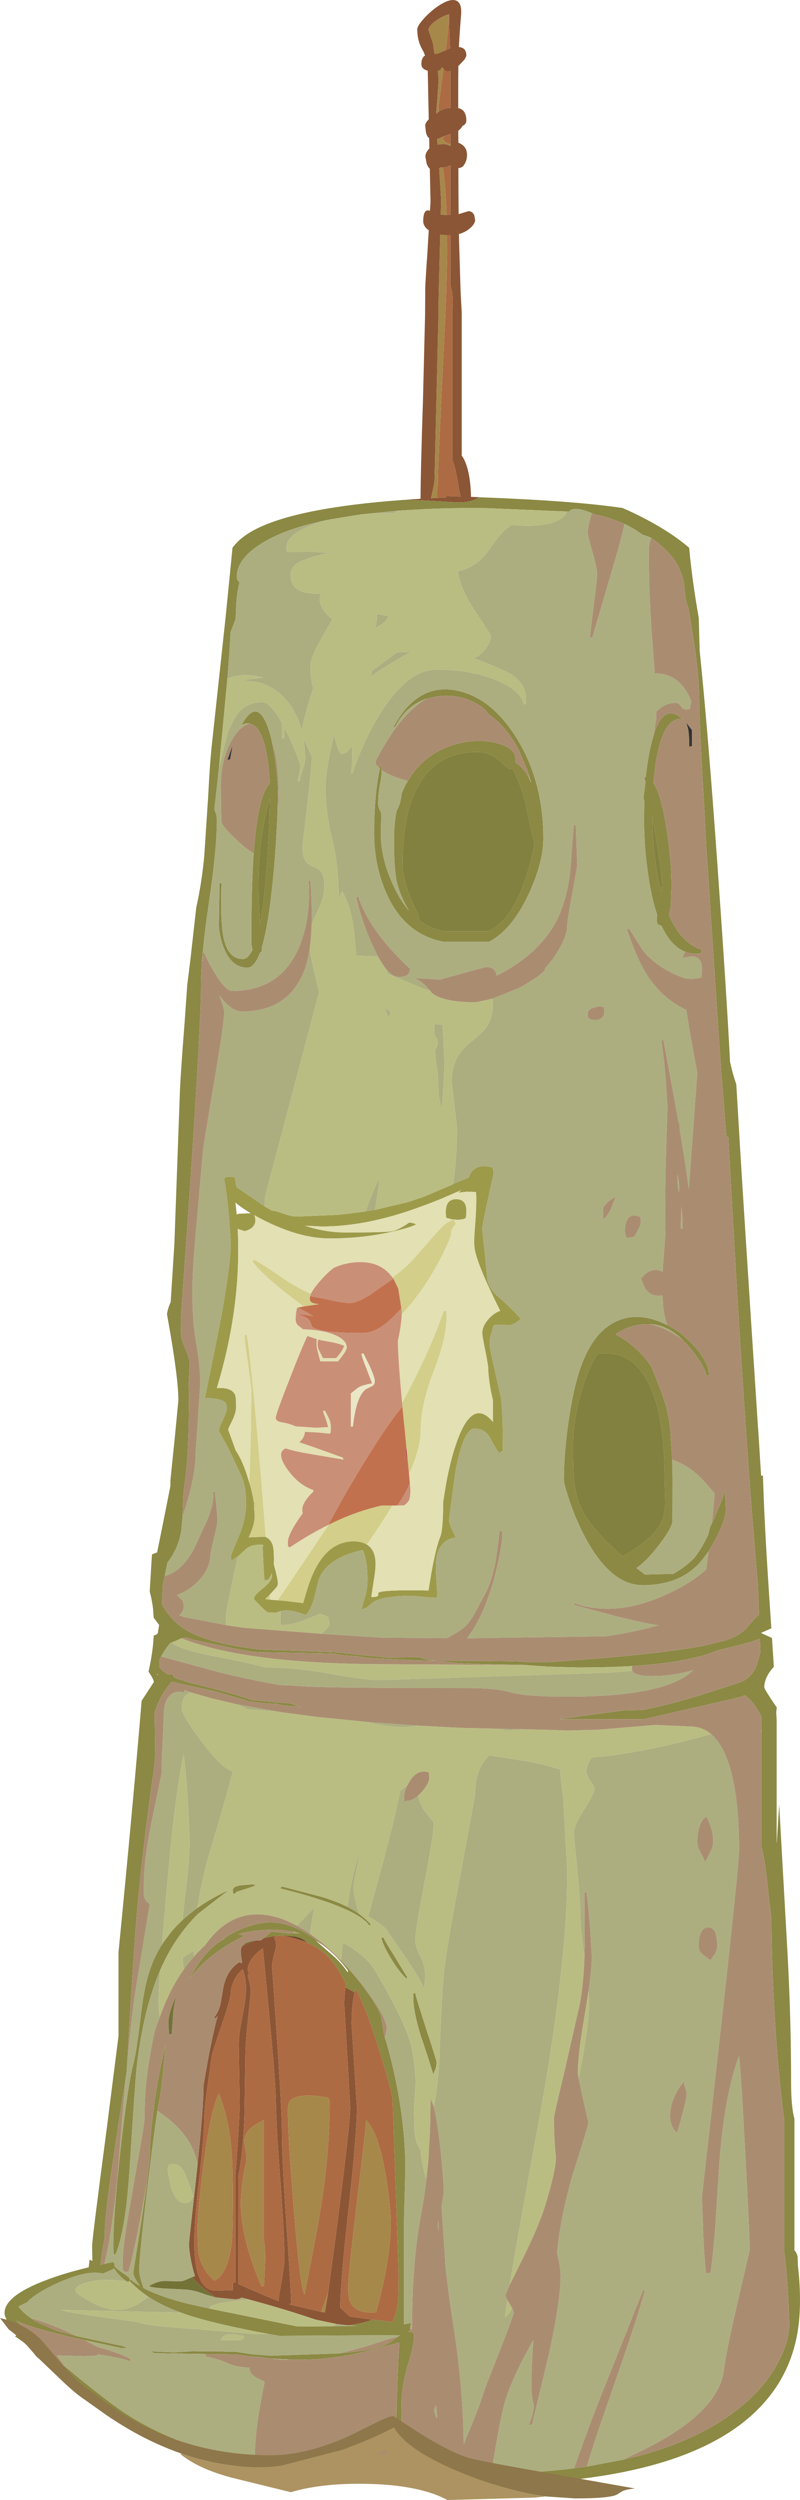 <?xml version="1.0" encoding="UTF-8" standalone="no"?>
<svg xmlns:ffdec="https://www.free-decompiler.com/flash" xmlns:xlink="http://www.w3.org/1999/xlink" ffdec:objectType="frame" height="941.7px" width="301.4px" xmlns="http://www.w3.org/2000/svg">
  <g transform="matrix(1.0, 0.0, 0.0, 1.0, 1.7, 0.0)">
    <use ffdec:characterId="516" height="935.85" transform="matrix(1.0, 0.0, 0.0, 1.0, 0.0, 0.0)" width="299.7" xlink:href="#shape0"/>
    <use ffdec:characterId="517" height="923.95" transform="matrix(1.0, 0.0, 0.0, 1.0, -1.7, 17.75)" width="239.2" xlink:href="#shape1"/>
  </g>
  <defs>
    <g id="shape0" transform="matrix(1.0, 0.0, 0.0, 1.0, 0.0, 0.0)">
      <path d="M152.6 188.15 L152.9 188.1 156.5 187.9 156.75 187.85 156.75 187.75 Q156.75 177.95 157.65 150.9 L158.45 118.4 158.5 110.4 158.5 108.25 158.55 107.8 158.55 107.05 159.1 98.25 159.15 97.95 159.5 92.15 160.5 76.0 160.15 59.95 Q159.85 58.95 160.0 58.5 L160.1 57.45 159.5 29.1 Q159.5 22.3 157.5 18.85 155.5 15.4 155.5 11.1 155.5 9.7 158.25 6.7 161.05 3.7 164.2 1.75 167.9 -0.5 169.95 0.15 172.45 0.9 172.0 5.85 171.0 17.85 171.0 24.6 170.9 30.75 170.95 41.25 L170.75 42.25 172.15 46.3 172.55 47.4 Q172.0 48.5 170.95 49.25 L171.0 54.6 170.5 55.0 Q170.5 58.3 172.8 61.95 L172.8 62.75 171.0 62.55 171.0 62.85 Q171.0 78.45 171.25 90.7 L171.85 110.4 172.25 117.6 172.25 171.6 Q174.25 174.35 175.15 179.85 175.7 183.35 175.75 187.15 L178.4 187.25 178.85 187.3 178.5 187.5 Q175.75 189.25 171.0 189.25 L153.0 188.25 152.6 188.15 M167.25 5.45 Q164.75 6.15 162.35 7.95 159.75 9.9 159.75 11.35 L160.65 14.0 161.5 16.6 Q161.5 17.95 162.5 22.3 163.5 26.6 163.5 30.85 L163.0 38.35 162.6 42.9 Q163.05 42.45 163.55 42.1 164.8 41.2 166.5 40.8 L168.0 40.65 168.0 20.35 Q167.5 11.35 167.5 6.1 L167.5 5.35 167.25 5.45 M165.85 51.2 L163.0 52.4 163.15 54.45 165.15 54.25 Q166.85 54.35 168.0 54.95 L168.0 54.35 168.0 50.45 165.85 51.2 M165.15 63.1 L164.5 63.1 163.75 63.05 164.5 75.5 164.0 94.6 163.6 110.4 163.5 115.2 163.5 115.3 163.5 115.4 163.5 115.5 163.5 115.95 163.5 116.05 163.5 116.2 163.5 116.75 163.5 116.8 163.5 117.0 163.5 117.1 163.5 118.4 162.0 180.85 Q162.0 182.05 161.2 185.3 L160.7 187.65 163.0 187.55 166.5 187.35 166.5 186.85 171.85 187.05 Q171.3 185.0 170.9 182.4 169.95 176.1 168.75 173.35 L168.75 117.1 Q169.05 113.3 168.7 110.4 L168.0 107.35 168.0 62.25 Q166.7 62.95 165.15 63.1 M97.55 730.1 Q100.75 729.25 103.65 729.1 L101.5 729.65 Q102.7 732.0 102.15 734.05 100.75 739.2 100.75 740.6 104.5 792.5 104.5 802.5 104.5 813.0 106.05 835.55 107.8 860.7 108.0 867.35 L107.4 868.05 119.25 870.8 120.7 871.05 122.05 862.65 125.05 840.25 125.65 835.6 125.95 833.25 Q130.25 799.6 130.25 793.75 L129.15 774.45 128.0 755.1 Q128.0 752.7 128.4 748.9 L128.45 748.6 131.9 750.5 Q131.05 754.0 130.85 758.7 L130.75 761.55 130.75 762.0 130.75 762.35 131.75 778.1 132.75 793.85 Q132.75 803.65 129.65 831.75 126.5 859.8 126.5 869.25 L128.9 871.5 130.1 872.6 138.6 873.75 Q134.75 875.3 129.15 875.9 L128.9 875.85 125.35 875.45 124.85 875.35 117.2 873.75 Q105.25 869.7 91.8 866.1 L89.3 865.45 89.05 865.6 Q88.3 866.1 86.75 866.1 L79.6 865.4 Q73.95 861.85 70.7 857.75 71.35 857.45 71.75 857.35 70.85 854.65 70.15 850.9 69.5 847.3 69.5 845.35 69.5 844.35 72.25 819.95 L72.75 815.15 Q75.0 793.15 75.0 785.35 77.85 768.3 80.3 759.35 L79.5 760.35 79.0 759.85 Q80.6 758.0 81.35 754.95 L82.3 749.4 Q83.5 742.2 88.5 739.1 L89.3 739.5 89.55 739.15 Q89.0 736.85 89.0 734.85 L89.0 734.7 89.05 734.35 89.25 733.6 89.65 732.95 89.7 732.95 Q91.85 731.8 94.35 731.0 L96.7 730.85 97.55 730.1 M76.4 786.5 Q75.3 794.25 75.25 798.1 75.15 805.05 73.3 821.05 71.5 836.5 71.5 844.6 71.5 862.85 79.75 862.85 L86.0 862.65 86.0 860.1 86.25 859.95 86.5 859.6 87.0 859.85 87.0 819.85 Q88.6 798.4 88.6 791.75 L88.25 770.35 Q88.25 767.3 89.05 762.65 L90.5 754.8 Q91.75 746.65 89.7 741.75 88.0 743.25 86.7 745.5 85.25 748.75 85.25 750.5 85.25 752.85 81.7 763.15 78.1 773.7 78.0 774.85 L76.4 786.5 M92.7 738.55 Q91.0 741.4 92.0 743.1 92.0 743.75 91.65 744.2 L91.75 744.6 Q92.85 748.8 92.75 750.35 L91.6 762.0 Q90.8 769.3 90.75 773.6 L90.4 796.45 Q89.95 810.35 88.0 820.1 L88.0 860.3 Q98.45 865.0 103.25 866.75 L103.25 866.6 Q103.25 865.35 104.4 859.35 L105.5 852.1 Q105.5 842.25 104.0 822.55 102.4 801.55 102.25 792.1 102.15 784.25 99.7 758.6 L97.35 733.85 Q94.3 735.9 92.7 738.55" fill="#8b5636" fill-rule="evenodd" stroke="none"/>
      <path d="M163.55 42.1 L163.5 40.1 Q167.25 11.85 167.25 9.1 L167.25 5.45 167.5 5.35 167.5 6.1 Q167.5 11.35 168.0 20.35 L168.0 40.65 166.5 40.8 Q164.8 41.2 163.55 42.1 M168.0 54.35 Q166.85 54.1 166.05 53.45 165.25 52.8 165.0 52.0 L165.85 51.2 168.0 50.45 168.0 54.35 M163.0 187.55 L163.0 184.6 163.25 181.85 Q163.25 176.55 165.0 141.3 L166.1 118.4 166.4 110.4 166.75 95.6 Q166.75 72.75 165.15 63.2 L165.15 63.1 Q166.7 62.95 168.0 62.25 L168.0 107.35 168.7 110.4 Q169.05 113.3 168.75 117.1 L168.75 173.35 Q169.95 176.1 170.9 182.4 171.3 185.0 171.85 187.05 L166.5 186.85 166.5 187.35 163.0 187.55 M103.65 729.1 L104.05 729.0 Q116.15 730.8 122.5 737.65 124.75 740.1 126.9 744.0 L128.6 747.05 128.45 748.6 128.4 748.9 Q128.0 752.7 128.0 755.1 L129.15 774.45 130.25 793.75 Q130.25 799.6 125.95 833.25 L125.65 835.6 125.05 840.25 122.05 862.65 121.85 863.7 Q120.55 867.85 119.25 870.8 L107.4 868.05 108.0 867.35 Q107.8 860.7 106.05 835.55 104.5 813.0 104.5 802.5 104.5 792.5 100.75 740.6 100.75 739.2 102.15 734.05 102.7 732.0 101.5 729.65 L103.65 729.1 M131.9 750.5 L132.25 749.1 133.1 750.45 136.05 757.25 136.0 757.35 136.1 757.35 Q138.05 762.45 140.4 769.85 146.25 787.95 146.25 791.75 L148.5 856.25 Q148.5 865.15 148.2 867.5 147.6 871.95 145.9 875.0 L145.75 874.6 138.6 873.75 130.1 872.6 128.9 871.5 126.5 869.25 Q126.5 859.8 129.65 831.75 132.75 803.65 132.75 793.85 L131.75 778.1 130.75 762.35 130.75 762.0 130.75 761.55 130.85 758.7 Q131.05 754.0 131.9 750.5 M76.4 786.5 L78.0 774.85 Q78.1 773.7 81.7 763.15 85.25 752.85 85.25 750.5 85.25 748.75 86.7 745.5 88.0 743.25 89.7 741.75 91.75 746.65 90.5 754.8 L89.05 762.65 Q88.25 767.3 88.25 770.35 L88.6 791.75 Q88.6 798.4 87.0 819.85 L87.0 859.85 86.5 859.6 86.25 859.95 86.0 860.1 86.0 862.65 79.75 862.85 Q71.5 862.85 71.5 844.6 71.5 836.5 73.3 821.05 75.15 805.05 75.25 798.1 75.3 794.25 76.4 786.5 M92.7 738.55 Q94.3 735.9 97.35 733.85 L99.7 758.6 Q102.15 784.25 102.25 792.1 102.4 801.55 104.0 822.55 105.5 842.25 105.5 852.1 L104.4 859.35 Q103.25 865.35 103.25 866.6 L103.25 866.75 Q98.45 865.0 88.0 860.3 L88.0 820.1 Q89.95 810.35 90.4 796.45 L90.75 773.6 Q90.8 769.3 91.6 762.0 L92.75 750.35 Q92.85 748.8 91.75 744.6 L91.65 744.2 Q92.0 743.75 92.0 743.1 91.0 741.4 92.7 738.55 M107.5 791.4 Q106.75 792.3 106.75 795.1 106.75 804.4 108.95 831.55 111.3 861.15 113.0 864.35 118.1 839.0 119.8 827.4 122.5 809.0 122.5 791.85 122.5 790.3 121.45 790.05 L118.75 789.6 Q109.9 788.65 107.5 791.4 M143.65 819.55 Q140.95 803.3 136.25 798.6 136.2 801.1 132.8 829.2 129.5 856.9 129.5 861.25 129.5 865.55 130.2 867.05 132.35 871.7 140.0 871.0 145.5 851.05 145.5 837.5 145.5 830.8 143.65 819.55 M97.25 798.85 Q90.25 802.05 90.3 806.75 90.35 807.55 90.95 810.65 91.4 813.1 91.0 814.6 90.2 817.5 89.55 822.75 89.0 827.4 89.0 829.6 89.0 843.0 96.75 861.1 L97.75 861.1 98.15 852.75 Q98.35 847.45 97.75 843.85 L97.75 798.85 97.5 798.6 97.25 798.85 M85.3 807.75 Q84.2 797.3 80.75 788.6 77.5 795.1 74.8 816.8 72.75 833.6 72.75 838.85 72.75 846.9 73.15 849.0 74.25 854.7 79.0 859.1 84.25 856.65 85.6 844.65 86.0 840.95 86.0 827.25 86.0 814.45 85.3 807.75" fill="#ad6b43" fill-rule="evenodd" stroke="none"/>
      <path d="M167.25 5.45 L167.25 9.1 Q167.25 11.85 163.5 40.1 L163.55 42.1 Q163.05 42.45 162.6 42.9 L163.0 38.35 163.5 30.85 Q163.5 26.6 162.5 22.3 161.5 17.95 161.5 16.6 L160.65 14.0 159.75 11.35 Q159.75 9.9 162.35 7.95 164.75 6.15 167.25 5.45 M168.0 54.35 L168.0 54.95 Q166.85 54.35 165.15 54.25 L163.15 54.45 163.0 52.4 165.85 51.2 165.0 52.0 Q165.25 52.8 166.05 53.45 166.85 54.1 168.0 54.35 M165.15 63.1 L165.15 63.2 Q166.75 72.75 166.75 95.6 L166.4 110.4 166.1 118.4 165.0 141.3 Q163.25 176.55 163.25 181.85 L163.0 184.6 163.0 187.55 160.7 187.65 161.2 185.3 Q162.0 182.05 162.0 180.85 L163.5 118.4 163.5 117.1 163.5 117.0 163.5 116.8 163.5 116.75 163.5 116.2 163.5 116.05 163.5 115.95 163.5 115.5 163.5 115.4 163.5 115.3 163.5 115.2 163.6 110.4 164.0 94.6 164.5 75.5 163.75 63.05 164.5 63.1 165.15 63.1 M107.5 791.4 Q109.9 788.65 118.75 789.6 L121.45 790.05 Q122.5 790.3 122.5 791.85 122.5 809.0 119.8 827.4 118.1 839.0 113.0 864.35 111.3 861.15 108.95 831.55 106.75 804.4 106.75 795.1 106.75 792.3 107.5 791.4 M122.05 862.65 L120.7 871.05 119.25 870.8 Q120.55 867.85 121.85 863.7 L122.05 862.65 M85.3 807.75 Q86.0 814.45 86.0 827.25 86.0 840.95 85.6 844.65 84.25 856.65 79.0 859.1 74.25 854.7 73.15 849.0 72.75 846.9 72.75 838.85 72.75 833.6 74.8 816.8 77.5 795.1 80.75 788.6 84.2 797.3 85.3 807.75 M97.25 798.85 L97.5 798.6 97.75 798.85 97.75 843.85 Q98.35 847.45 98.15 852.75 L97.75 861.1 96.75 861.1 Q89.0 843.0 89.0 829.6 89.0 827.4 89.55 822.75 90.2 817.5 91.0 814.6 91.4 813.1 90.95 810.65 90.35 807.55 90.3 806.75 90.25 802.05 97.25 798.85 M143.65 819.55 Q145.5 830.8 145.5 837.5 145.5 851.05 140.0 871.0 132.35 871.7 130.2 867.05 129.5 865.55 129.5 861.25 129.5 856.9 132.8 829.2 136.2 801.1 136.25 798.6 140.95 803.3 143.65 819.55" fill="#a6884a" fill-rule="evenodd" stroke="none"/>
      <path d="M170.95 41.25 L170.95 41.45 Q171.95 42.05 172.45 42.9 L172.75 42.75 172.8 41.4 172.8 46.65 172.55 47.4 172.15 46.3 170.75 42.25 170.95 41.25 M171.0 54.6 L171.0 56.5 172.05 55.95 172.8 55.65 172.8 61.95 Q170.5 58.3 170.5 55.0 L171.0 54.6 M98.05 454.45 L98.4 454.65 100.65 456.0 Q101.95 456.05 105.05 457.15 108.35 458.25 109.6 458.25 L110.5 458.25 125.75 457.6 126.15 457.55 134.85 456.5 139.6 455.7 140.0 455.65 151.95 452.8 157.2 451.05 158.3 450.65 168.15 446.45 170.4 445.4 174.8 443.6 175.5 442.1 Q177.85 438.1 183.75 439.75 L184.0 440.2 184.25 442.0 182.15 451.75 Q180.0 461.5 180.0 462.6 180.0 463.85 180.9 471.45 L181.75 480.25 Q181.75 484.25 185.05 487.6 190.45 492.25 194.5 496.75 191.65 499.5 189.1 499.15 185.6 498.75 184.25 499.25 L183.3 502.55 Q182.75 504.5 182.75 506.0 182.75 507.9 184.65 515.9 L187.0 526.35 Q187.55 530.1 187.7 538.4 L187.75 545.5 187.65 547.0 187.5 546.6 186.5 547.35 Q185.7 546.75 183.0 541.75 181.6 539.15 179.2 538.4 L177.1 538.1 Q176.55 538.1 176.0 538.4 172.4 540.35 169.75 555.05 L167.5 572.25 Q167.5 573.8 168.4 575.75 L170.0 579.1 Q163.4 580.15 162.6 587.8 162.35 590.3 162.65 594.2 L163.0 599.6 162.95 601.4 162.75 601.85 158.85 601.65 154.0 601.1 Q142.6 601.1 138.85 603.5 L136.85 605.2 Q135.9 606.05 134.5 606.1 L136.2 600.2 Q136.75 597.5 136.75 594.85 136.75 587.95 135.0 583.85 121.45 586.8 118.4 595.05 L116.65 601.95 Q115.65 606.0 113.5 608.35 108.8 606.5 105.75 606.6 L104.0 606.9 102.1 607.5 99.25 607.35 Q97.5 606.35 94.0 602.35 L94.0 602.0 Q94.0 600.95 97.4 598.25 100.75 595.55 100.75 593.5 L100.75 592.55 Q100.2 594.05 99.25 595.1 L98.0 595.35 Q97.7 593.1 97.55 589.25 L97.25 582.6 97.5 582.25 Q97.75 581.85 96.25 581.85 92.45 581.85 90.55 583.9 L87.85 586.35 86.5 587.1 85.9 587.6 Q85.25 587.8 85.25 586.25 85.25 585.85 88.15 579.0 91.0 572.2 91.0 566.35 91.0 560.0 89.25 555.95 L84.45 545.8 80.75 539.0 Q80.75 537.95 82.25 534.85 83.75 531.8 83.75 530.35 83.75 528.75 82.85 528.05 81.1 526.7 75.5 526.6 L81.05 499.2 Q85.25 476.8 85.25 468.0 L84.55 458.15 Q83.75 449.5 82.75 444.0 L83.05 443.65 Q83.45 443.25 85.0 443.25 L86.8 443.5 86.75 443.75 87.4 447.1 87.45 447.25 89.15 448.35 98.05 454.45 M136.5 581.8 Q139.75 583.75 139.8 589.05 139.8 591.55 139.05 595.85 L138.25 601.1 138.25 601.6 Q140.65 601.5 140.75 601.0 L140.8 600.0 Q142.05 598.75 159.75 599.1 161.95 584.4 164.2 578.75 165.25 576.05 165.25 565.85 L166.35 558.95 Q167.85 550.85 169.8 544.9 171.05 541.05 172.35 538.4 177.55 527.85 184.0 535.6 L184.0 527.35 Q183.3 524.65 182.75 521.0 182.25 517.55 182.25 515.6 182.25 514.35 181.15 508.85 180.0 503.35 180.0 502.1 180.0 499.65 182.1 497.15 184.1 494.7 186.75 493.75 177.7 475.65 177.05 469.85 176.8 467.55 177.2 462.65 177.75 456.25 177.75 451.0 L177.65 449.25 177.5 449.0 175.35 448.9 175.25 449.0 174.55 448.85 171.0 449.25 172.05 448.3 165.0 451.35 Q160.35 453.3 155.35 455.05 136.1 462.0 119.5 462.0 L113.2 461.7 Q120.95 464.25 128.5 464.25 143.65 464.25 146.15 463.75 148.45 463.25 152.5 460.5 154.75 460.75 155.0 461.25 152.45 462.55 145.6 464.05 134.7 466.5 122.5 466.5 111.15 466.5 97.3 459.45 L94.0 457.7 94.15 457.9 Q94.5 458.4 94.5 459.85 94.5 460.85 93.85 461.75 92.85 463.15 90.5 463.75 L87.85 462.9 Q89.35 491.85 80.0 522.85 85.4 522.5 86.8 525.25 87.25 526.15 87.25 529.85 87.25 532.2 85.75 535.2 84.25 538.2 84.25 538.5 L87.1 546.35 Q89.15 549.3 91.05 554.7 L92.55 559.5 92.85 560.65 93.45 563.2 93.7 564.45 93.85 565.55 95.2 569.55 93.95 566.35 94.25 571.1 Q94.25 574.1 92.25 578.6 L92.0 579.1 98.1 578.85 98.4 578.95 Q100.1 579.7 100.9 581.65 101.5 583.05 101.5 587.5 L101.45 589.2 Q103.0 594.8 103.0 596.6 103.0 597.2 102.35 598.05 L99.9 600.7 99.7 600.95 98.7 601.9 98.5 602.1 98.25 602.35 100.0 602.55 102.9 602.8 105.65 603.0 112.5 603.85 113.8 599.5 Q115.15 594.9 116.8 591.55 122.2 580.6 131.5 580.6 L131.65 580.6 131.75 580.6 131.85 580.6 131.95 580.6 Q134.7 580.7 136.5 581.8 M170.15 451.7 Q174.0 451.7 174.0 456.1 L173.9 458.35 173.75 458.75 173.15 459.15 171.0 459.5 168.55 459.3 166.5 458.75 166.4 458.55 Q166.25 458.05 166.25 456.5 166.25 451.7 170.15 451.7 M88.0 457.2 L92.75 457.0 Q89.15 454.85 87.0 452.95 L87.5 457.55 88.0 457.2" fill="#9d9b4a" fill-rule="evenodd" stroke="none"/>
      <path d="M178.85 187.3 Q214.3 188.6 232.85 191.35 235.4 192.45 237.95 193.7 250.4 199.8 257.95 206.35 259.05 218.55 261.55 232.7 L261.9 245.1 Q265.05 275.55 268.65 326.55 272.15 376.0 273.35 400.1 L273.45 400.4 Q274.35 404.6 275.7 408.45 L276.75 426.0 Q277.7 443.15 283.9 538.05 L283.95 538.4 285.05 555.85 285.75 555.85 Q286.2 572.85 288.15 602.05 L288.9 613.35 285.0 615.1 289.15 617.0 289.85 627.85 Q286.25 631.75 286.25 635.6 286.25 636.2 289.7 641.35 L290.95 643.15 290.8 644.45 290.75 644.9 290.9 648.1 290.9 693.85 290.95 694.3 291.85 679.6 295.0 735.75 Q296.35 760.55 296.35 784.6 296.35 793.6 297.6 798.1 L297.6 847.6 Q298.5 848.6 298.8 850.05 L298.9 853.25 Q300.05 863.2 299.55 871.55 298.65 887.35 290.6 899.35 266.05 935.85 178.45 935.85 L150.05 934.2 150.0 934.35 148.5 934.85 Q144.9 933.4 140.8 933.65 L138.95 934.4 Q136.3 935.35 134.5 935.35 119.25 935.35 113.65 933.9 108.4 932.5 104.25 932.6 65.5 925.45 39.15 907.5 31.7 902.4 20.3 892.8 9.4 883.65 4.0 880.1 L4.25 879.85 4.5 879.6 6.5 880.55 Q0.0 874.3 0.0 871.25 0.0 864.9 15.2 859.05 22.45 856.25 31.7 854.05 L32.05 851.2 Q32.5 851.3 33.1 851.7 L33.0 846.0 Q33.0 843.5 38.4 802.7 L42.95 766.9 42.95 735.35 Q48.65 677.15 51.65 640.7 L52.05 640.05 56.25 633.6 Q56.25 632.6 54.25 629.65 L54.65 627.85 Q56.0 621.3 56.2 616.05 57.55 615.75 57.75 615.1 L58.25 612.1 56.2 609.35 55.95 605.95 Q55.55 602.55 54.7 599.5 L55.55 585.5 57.5 584.75 60.15 571.6 62.5 559.7 62.5 557.6 64.25 540.55 65.5 527.5 Q65.5 519.95 62.45 502.1 L61.2 494.95 61.45 493.75 Q61.95 491.7 62.6 490.55 L64.0 468.4 66.0 413.25 Q66.2 406.0 67.8 385.9 L68.85 370.95 70.05 361.3 72.25 341.75 Q74.25 332.95 75.25 322.5 L76.7 300.5 Q77.4 286.45 78.25 279.25 L83.3 232.45 85.9 206.3 Q87.8 203.75 90.7 201.7 105.3 191.35 152.6 188.15 L153.0 188.25 171.0 189.25 Q175.75 189.25 178.5 187.5 L178.85 187.3 M211.4 192.65 L181.45 191.4 177.5 191.35 Q167.5 191.35 158.6 191.75 L158.5 191.75 157.45 191.8 157.05 191.85 153.25 192.05 148.3 192.35 134.4 193.75 123.2 195.55 122.95 195.6 Q107.65 198.55 98.5 203.7 87.5 209.9 87.5 217.35 87.5 218.6 88.5 219.25 L88.55 219.3 Q87.45 223.5 87.25 228.75 L87.05 233.15 85.15 238.15 Q84.85 244.95 83.95 255.75 L80.8 288.95 79.05 305.05 Q80.0 306.75 80.0 309.0 80.0 319.9 77.0 340.05 75.4 350.8 74.65 359.2 L74.6 360.0 74.4 362.15 Q74.0 367.65 74.0 372.0 74.0 386.15 69.5 452.55 L66.4 497.1 66.5 502.5 Q66.5 504.4 68.15 508.15 69.75 511.9 69.75 513.75 L69.35 521.35 69.5 524.75 Q69.5 548.5 67.75 559.6 67.3 562.4 67.15 568.05 L67.05 571.45 66.6 576.5 Q65.55 583.25 61.35 588.65 L60.35 593.65 59.65 596.8 59.35 603.8 59.3 604.4 Q62.8 610.5 67.9 613.7 76.9 619.25 96.5 621.35 L124.5 622.35 133.5 623.35 144.5 624.35 156.3 624.2 Q157.8 625.15 162.7 625.55 L155.2 625.4 143.5 624.85 138.2 624.55 132.5 623.85 128.2 623.55 123.5 622.85 96.0 622.35 Q93.4 622.35 85.95 620.8 L72.0 617.85 Q70.55 617.6 69.95 617.15 L68.25 616.85 67.4 616.95 Q66.3 617.2 64.65 618.0 L62.75 618.8 62.4 618.9 61.4 620.2 Q59.8 622.4 59.0 623.95 L58.95 623.95 58.65 624.6 58.45 624.95 58.3 627.7 Q59.05 629.3 61.75 630.8 L63.0 630.6 63.4 630.85 63.75 631.8 Q66.25 632.85 69.9 633.9 85.5 637.6 93.0 640.35 L104.0 641.35 107.75 641.65 111.6 643.1 110.5 642.85 106.75 642.55 Q103.0 642.15 103.0 641.85 L97.5 641.55 92.0 640.85 Q84.1 638.25 75.65 636.25 L64.65 633.85 63.0 633.4 62.15 634.45 Q60.95 635.9 59.7 637.95 57.75 641.25 56.55 645.05 L56.65 651.95 56.75 660.9 56.3 666.35 Q52.9 689.25 50.5 713.6 49.0 728.5 46.65 769.0 L46.6 769.95 46.6 770.2 46.25 776.45 46.25 776.8 46.0 780.65 45.65 782.75 45.65 782.9 Q38.45 827.4 37.85 838.5 L37.8 840.25 37.75 842.5 Q36.65 848.5 36.1 853.05 L37.6 852.75 40.75 852.1 41.15 852.35 Q41.5 852.6 41.5 853.95 L41.75 853.85 Q41.95 854.45 44.35 856.05 46.9 857.75 47.25 858.35 L47.05 859.1 47.25 858.95 47.5 858.6 Q48.95 859.9 51.05 861.1 48.5 857.6 48.5 856.1 L51.65 836.15 53.9 820.4 54.75 812.05 54.75 811.75 Q54.75 805.7 56.15 794.85 L56.25 794.05 Q57.9 781.3 60.75 770.1 L60.15 775.85 Q59.15 787.3 58.25 791.35 L57.6 795.05 Q56.35 803.1 53.95 823.05 50.75 849.6 50.75 855.1 50.75 856.6 51.45 859.05 L52.35 861.85 Q58.5 865.1 69.15 867.8 L77.25 869.6 110.5 876.35 123.7 876.25 132.75 876.2 129.15 875.9 Q134.75 875.3 138.6 873.75 L145.75 874.6 145.9 875.0 Q147.6 871.95 148.2 867.5 148.5 865.15 148.5 856.25 L146.25 791.75 Q146.25 787.95 140.4 769.85 138.05 762.45 136.1 757.35 L136.0 757.35 136.05 757.25 133.1 750.45 132.25 749.1 131.9 750.5 128.45 748.6 128.6 747.05 126.9 744.0 Q124.75 740.1 122.5 737.65 116.15 730.8 104.05 729.0 L103.65 729.1 Q100.75 729.25 97.55 730.1 L100.5 727.6 106.9 728.25 107.0 728.25 107.1 728.25 107.15 728.25 107.25 728.25 107.3 728.25 107.4 728.25 109.4 728.3 111.4 728.3 108.5 727.5 102.25 726.85 Q94.35 726.85 88.05 728.5 89.8 728.9 90.0 729.35 76.85 735.8 69.65 745.4 75.5 734.2 83.15 730.1 L82.2 730.5 Q88.3 726.3 95.5 724.6 L95.9 724.55 98.45 724.15 99.55 724.1 Q106.3 723.95 113.85 728.35 L114.0 728.35 114.6 728.8 Q119.45 731.8 124.7 736.7 130.75 742.35 135.8 749.25 140.25 755.3 141.75 759.1 L143.1 767.0 143.3 767.55 Q145.0 772.9 146.45 779.35 151.0 799.4 151.0 816.75 L150.5 836.6 150.5 875.55 152.45 875.15 153.15 875.05 152.8 876.95 152.6 878.15 151.9 878.45 152.5 878.35 153.85 878.6 Q154.25 878.8 154.25 880.35 154.25 883.4 151.95 890.8 149.65 898.4 149.5 905.85 149.4 910.8 149.8 920.75 L150.2 930.05 Q164.5 931.85 178.45 931.85 L179.2 931.85 182.9 931.85 Q199.95 931.6 214.6 929.75 L218.8 929.2 233.0 926.55 Q258.85 920.7 275.2 908.35 286.3 900.0 291.65 889.5 295.7 881.75 295.7 875.35 L295.25 864.3 Q294.6 854.2 293.8 848.35 L293.8 798.85 Q291.45 780.9 290.2 759.6 289.05 740.55 288.95 722.7 L287.95 714.55 Q286.65 700.75 285.15 695.35 L285.15 652.8 285.15 651.45 285.15 647.35 285.2 646.7 Q282.35 641.0 279.0 638.6 L279.1 638.5 278.4 638.75 276.95 639.3 241.9 647.35 240.5 647.6 211.5 647.6 209.1 647.55 233.1 644.3 240.5 644.1 Q250.55 642.1 261.8 638.65 L276.0 634.1 Q281.5 632.5 283.55 626.95 L284.7 622.75 284.8 622.4 284.6 617.3 Q280.1 619.0 268.75 621.6 266.2 622.75 262.45 623.8 L256.85 625.1 Q248.5 626.8 236.5 627.55 227.3 628.1 216.0 628.1 L205.0 627.8 195.6 627.15 195.5 627.1 Q165.0 626.7 165.0 625.6 195.75 625.6 196.5 626.1 L205.5 626.1 Q245.15 623.35 262.8 620.05 L271.95 617.85 272.85 617.5 274.2 616.95 Q277.85 615.35 280.05 612.75 282.6 609.7 284.25 608.2 L283.85 596.9 Q282.35 580.0 280.8 559.0 L279.35 538.4 Q276.7 500.2 273.95 450.6 L272.7 428.1 272.0 428.25 269.8 400.4 267.0 358.4 266.05 344.05 265.0 327.3 264.6 322.35 264.5 320.75 263.85 308.9 263.8 307.2 Q261.75 272.25 261.75 264.35 261.75 256.15 260.15 244.45 L257.8 229.65 256.65 225.85 256.25 222.5 Q256.05 216.9 253.2 212.2 L253.05 211.95 252.8 211.55 252.7 211.35 252.55 211.15 252.3 210.75 Q249.2 206.5 243.65 202.6 L243.5 202.5 240.2 201.3 Q237.1 199.0 233.6 197.35 L232.0 196.65 227.05 194.9 226.55 194.75 225.55 194.45 224.7 194.25 223.05 194.0 221.3 193.3 219.5 192.6 Q215.2 191.1 213.35 192.1 L212.55 192.75 211.4 192.65 M92.25 272.55 L91.6 272.5 Q90.3 272.5 89.25 273.25 94.75 263.05 98.75 272.75 99.9 275.5 100.8 279.65 L100.75 279.55 100.9 280.25 102.0 286.75 Q103.0 294.05 103.0 299.1 L102.9 303.05 102.85 304.4 102.9 304.35 Q102.4 318.8 101.0 332.45 99.35 348.9 96.9 356.95 L97.0 358.25 96.25 358.9 Q94.1 364.5 91.5 364.5 85.45 364.5 82.5 356.75 81.05 352.85 80.75 348.85 L81.0 332.75 81.75 332.75 Q81.4 343.55 82.0 349.75 83.15 361.25 89.75 361.25 91.8 361.25 93.5 357.6 L93.3 357.2 Q93.0 356.25 93.0 354.35 93.0 333.35 93.9 321.25 L93.9 320.95 94.5 314.5 Q96.25 298.7 99.95 295.15 L99.9 294.25 Q99.65 289.3 99.0 285.25 97.05 273.25 92.25 272.55 M159.45 263.05 Q153.75 264.75 149.9 269.55 148.4 271.4 147.3 273.65 L146.35 274.35 Q147.65 271.75 149.2 269.55 157.95 257.15 171.15 260.3 183.8 263.25 193.05 278.25 203.0 294.4 203.0 315.85 203.0 324.75 197.55 336.6 191.2 350.3 182.5 354.75 L165.5 354.75 Q150.75 352.0 143.9 336.5 139.25 326.05 139.25 313.75 139.25 299.95 141.4 289.5 L141.85 287.35 Q141.9 288.35 142.1 289.35 L142.05 290.05 142.0 291.9 141.75 293.85 141.75 293.95 Q140.75 298.35 140.75 302.75 140.75 304.25 141.9 306.15 L141.95 306.2 141.75 313.85 Q141.75 323.95 147.05 334.75 149.4 339.55 152.3 342.95 148.95 337.15 147.8 332.15 146.75 327.6 146.75 316.0 146.75 310.25 147.75 305.35 149.05 303.2 149.5 300.05 L149.65 298.9 Q150.6 296.4 151.9 294.25 L153.35 292.0 153.9 291.2 Q159.85 283.3 169.65 280.45 177.95 278.0 185.35 279.9 192.5 281.8 192.5 285.85 L192.5 287.2 Q195.5 289.0 197.8 293.55 L198.45 294.95 197.0 290.1 193.85 282.7 193.65 282.35 Q189.1 273.6 182.35 269.05 180.95 266.55 176.85 264.5 170.6 261.4 163.4 262.25 L163.15 262.3 163.0 262.3 162.75 262.35 162.6 262.35 162.45 262.4 159.45 263.05 M156.25 345.6 L156.1 346.55 Q160.4 349.9 165.75 350.75 L182.25 350.75 Q190.85 346.95 196.15 331.35 198.65 324.0 199.65 317.65 198.25 312.7 196.55 303.65 194.55 295.15 191.25 289.4 L190.5 289.75 Q189.45 289.4 186.15 286.2 182.4 283.25 178.0 283.25 159.2 283.25 152.8 303.25 150.0 311.95 150.0 325.75 150.0 330.0 152.1 335.85 153.2 338.95 156.25 345.6 M95.85 326.7 Q95.45 335.85 96.2 348.0 97.55 341.0 98.5 330.25 99.75 315.6 100.0 300.65 96.5 312.3 95.85 326.7 M244.55 277.0 Q248.4 264.4 255.5 270.9 L254.75 270.75 Q247.85 270.75 245.25 287.95 L244.45 294.9 Q247.05 298.75 248.95 309.5 L249.75 314.3 Q251.25 324.8 251.25 334.0 L251.0 341.45 250.35 344.7 Q254.95 355.45 262.75 357.75 L262.65 358.1 262.6 358.1 262.25 359.0 Q262.9 359.2 261.65 359.25 L260.95 359.25 260.6 359.25 Q258.5 359.25 256.6 358.55 251.15 356.55 247.55 348.75 L247.5 348.75 246.15 348.15 Q245.75 347.7 245.75 346.0 L245.9 344.55 Q244.15 339.45 243.0 332.6 240.7 319.2 241.0 305.6 L241.05 301.6 Q240.75 300.8 240.75 300.25 L241.3 296.25 241.45 294.4 241.0 292.75 241.6 292.75 Q242.3 285.75 243.8 279.65 L244.55 277.0 M249.65 499.1 Q253.15 500.85 256.25 503.5 L259.45 506.6 Q263.15 510.6 264.65 514.35 L264.85 514.8 265.5 517.65 265.55 518.0 264.5 518.25 Q263.6 514.1 258.2 507.6 L255.55 504.75 Q249.75 499.1 243.4 498.8 L242.55 498.75 Q235.55 498.75 230.2 502.6 231.1 503.1 232.2 503.75 240.05 508.8 243.9 515.25 L247.55 524.5 249.15 529.45 250.3 534.75 250.8 538.4 251.55 549.85 251.7 557.55 251.65 572.75 Q251.65 575.7 245.25 583.6 241.25 588.55 238.05 590.65 L241.25 593.1 251.95 592.85 Q256.85 590.1 260.05 586.65 263.05 582.65 265.15 578.0 L265.9 575.0 266.55 573.75 266.95 573.0 270.45 564.6 271.45 561.7 271.75 568.5 Q271.75 572.3 267.7 580.1 L265.25 584.3 265.2 584.35 263.2 587.1 Q255.45 597.1 240.4 597.1 228.05 597.1 218.25 578.1 215.0 571.8 212.6 564.55 210.75 558.85 210.75 557.5 210.75 548.75 212.1 538.4 L212.6 534.85 Q214.65 520.8 217.95 512.75 222.65 501.1 230.9 497.55 237.9 494.5 246.3 497.65 248.0 498.3 249.65 499.1 M244.0 307.25 Q244.2 321.75 246.85 333.6 L247.45 336.1 247.75 333.6 Q247.75 330.25 245.15 314.0 L244.0 307.25 M223.5 509.9 Q220.65 514.3 218.5 520.5 215.35 529.7 214.5 538.4 214.2 541.5 214.2 544.5 214.2 554.15 214.55 557.4 215.1 563.45 217.3 568.15 220.9 575.85 232.9 586.25 244.6 579.5 247.45 573.5 248.85 570.45 248.95 565.95 L248.7 556.85 Q248.7 546.55 247.55 538.4 246.75 532.75 245.4 528.15 239.35 507.75 223.55 510.0 L223.5 509.9 M57.5 630.95 L57.85 630.85 57.6 630.55 57.5 630.95 M72.65 718.7 Q78.0 714.9 84.75 711.85 L84.55 712.0 84.3 712.1 84.1 712.25 72.9 720.9 72.2 721.6 Q69.35 724.5 66.85 727.85 62.5 733.65 59.25 740.75 L58.6 742.25 Q52.25 756.9 49.75 779.0 49.3 782.85 47.05 817.9 45.65 839.35 42.0 848.85 L41.5 849.35 Q41.15 849.0 41.05 848.35 L41.0 845.85 Q41.0 833.95 43.7 809.8 46.35 786.0 48.5 777.6 49.75 772.85 51.15 760.75 52.45 749.45 54.4 743.2 56.15 737.45 59.35 732.45 L59.35 732.5 59.7 731.85 62.65 727.9 62.95 727.55 63.05 727.4 63.2 727.25 63.35 727.05 63.5 726.9 64.5 725.8 65.6 724.65 67.15 723.15 Q69.7 720.8 72.65 718.7 M128.65 718.0 Q131.5 719.4 133.9 721.15 L135.95 722.85 136.55 723.4 138.0 724.85 137.5 725.35 136.35 723.95 134.1 722.2 Q132.05 720.85 129.05 719.45 L127.0 718.55 Q123.5 717.05 119.15 715.65 112.6 713.45 104.0 711.35 104.0 711.05 104.25 710.9 L104.5 710.6 119.65 714.55 119.95 714.65 Q123.75 715.85 126.55 717.05 L128.65 718.0 M146.9 736.85 L151.75 744.85 151.5 745.35 Q148.6 742.75 145.45 737.45 142.4 732.4 142.0 729.85 L142.75 729.85 Q143.65 731.7 146.9 736.85 M89.0 710.15 L92.75 709.85 Q95.9 709.8 93.35 710.7 L87.5 712.6 86.75 713.3 Q86.0 713.65 86.0 712.1 86.0 710.55 89.0 710.15 M109.3 729.45 L104.45 729.05 Q109.7 729.9 113.85 731.65 112.5 730.1 109.3 729.45 M154.0 750.85 L154.75 750.85 Q155.3 753.2 157.2 759.0 L157.4 759.65 158.65 763.55 159.1 765.0 159.35 765.75 Q162.75 776.1 162.75 776.75 162.75 778.35 162.3 779.5 L161.5 781.35 Q160.05 776.25 156.65 766.3 L156.55 765.9 Q154.0 757.55 154.0 752.0 L154.0 750.85 M129.45 742.35 Q123.8 734.8 117.2 730.95 L124.45 737.25 Q127.65 740.35 129.3 742.95 L129.45 742.35 M85.15 885.85 L87.0 885.85 93.2 886.8 100.5 887.35 125.8 886.5 Q136.8 885.6 142.25 883.7 L143.35 883.3 Q145.55 882.35 148.1 880.25 L148.15 880.25 149.0 879.6 103.5 879.85 99.75 879.2 Q81.3 875.8 70.4 872.45 L67.8 871.6 67.2 871.35 66.65 871.15 65.65 870.8 Q59.25 868.45 54.3 865.2 50.45 862.65 47.5 859.6 L47.05 859.15 46.75 859.45 46.5 859.6 46.3 859.5 46.0 859.3 45.95 859.3 Q43.45 857.7 41.25 854.45 40.4 855.05 37.05 856.4 31.4 854.9 20.25 859.85 15.15 862.1 11.45 864.7 9.4 866.15 8.5 867.25 6.1 868.3 5.25 868.85 7.1 871.25 9.95 873.2 L9.9 873.2 11.85 874.5 18.9 877.65 20.2 878.1 27.3 880.0 43.3 883.45 43.25 883.4 46.45 884.3 44.2 884.55 44.2 884.5 30.3 881.5 24.1 880.1 23.15 879.85 Q8.5 876.35 4.5 874.1 L4.75 874.35 16.25 885.75 20.0 889.25 22.75 891.4 25.1 893.35 Q39.85 905.55 47.25 910.15 66.05 921.9 94.25 927.65 106.6 930.15 120.75 931.5 L125.85 931.95 128.5 931.8 130.0 931.85 139.55 930.6 144.75 929.3 146.85 929.6 146.95 928.3 Q147.75 927.7 147.75 927.1 L147.05 926.6 Q147.5 919.2 147.75 907.05 148.05 895.5 148.45 888.2 L148.75 883.1 148.75 882.35 136.4 885.6 Q123.75 888.85 111.0 888.85 L107.8 888.8 103.0 888.55 100.3 888.4 96.5 887.85 92.15 887.55 87.0 886.85 75.75 886.7 56.55 886.4 55.15 885.7 64.0 886.1 70.9 885.65 79.15 885.75 85.15 885.85" fill="#8b8943" fill-rule="evenodd" stroke="none"/>
      <path d="M148.3 192.35 L153.25 192.05 157.05 191.85 157.45 191.8 158.5 191.75 158.6 191.75 Q167.5 191.35 177.5 191.35 L181.45 191.4 211.4 192.65 211.95 192.7 Q211.35 194.25 209.7 195.35 204.6 198.9 191.0 197.75 188.05 199.75 185.65 202.75 L182.05 207.8 Q177.8 213.6 170.75 215.25 171.85 222.05 177.7 230.8 183.25 239.1 183.25 239.5 183.25 241.95 180.95 244.75 179.1 247.1 176.65 247.85 188.0 252.2 191.0 254.1 196.5 257.6 196.5 263.35 L196.45 264.95 196.25 265.25 195.5 265.25 Q194.7 260.25 185.65 256.4 175.95 252.25 162.6 252.25 151.55 252.25 140.8 270.0 137.15 276.05 134.15 283.2 131.8 288.8 131.25 291.25 L130.5 291.25 Q131.1 287.75 130.95 281.1 L130.95 280.95 Q129.05 284.0 127.0 284.0 125.75 284.0 124.2 276.7 121.0 289.75 121.0 296.6 121.0 306.25 123.5 316.2 125.75 325.1 126.0 338.45 126.65 336.55 127.25 335.75 129.9 340.3 131.15 347.1 131.85 351.15 132.5 360.0 L140.7 360.25 Q142.45 363.5 144.1 365.4 L144.25 366.7 144.95 367.0 157.15 372.15 160.35 373.25 160.4 373.25 160.75 373.7 160.95 374.0 Q165.25 377.5 177.0 377.5 L177.9 377.45 183.15 376.35 183.8 376.15 184.0 378.25 Q184.0 383.4 181.6 386.85 180.25 388.8 176.25 392.05 172.45 395.15 170.9 397.65 170.15 398.95 169.65 400.4 168.5 403.55 168.5 407.6 L169.5 416.25 170.5 424.85 Q170.5 436.65 169.0 446.05 L168.15 446.45 158.3 450.65 157.2 451.05 151.95 452.8 140.0 455.65 139.6 455.7 139.9 453.85 141.25 444.75 141.0 444.25 Q138.9 448.3 136.05 456.3 L134.85 456.5 126.15 457.55 125.75 457.6 110.5 458.25 109.6 458.25 Q108.35 458.25 105.05 457.15 101.95 456.05 100.65 456.0 L98.4 454.65 98.05 454.45 98.0 451.5 Q98.0 451.1 118.5 373.75 L116.65 365.85 Q115.4 360.5 115.0 357.25 115.55 353.35 115.7 348.55 116.4 346.3 117.65 343.85 120.5 338.25 120.5 333.85 120.5 330.0 119.2 328.3 118.45 327.3 116.4 326.5 114.35 325.7 113.55 324.6 112.25 322.8 112.25 318.75 115.75 289.5 115.75 285.0 L113.9 280.9 112.6 277.95 Q113.25 281.7 113.25 286.0 113.25 287.3 112.35 289.95 111.35 292.8 111.25 294.25 L110.5 294.25 Q110.5 293.65 111.0 291.65 L111.5 288.25 Q109.4 282.2 106.55 276.3 L105.45 274.1 105.5 277.75 105.0 278.25 104.5 277.75 104.5 272.35 Q100.15 264.5 97.0 264.5 89.85 264.5 86.3 271.25 L84.35 275.25 84.25 275.55 80.8 288.95 83.95 255.75 Q89.15 253.1 97.5 255.25 L91.0 256.0 90.8 256.4 94.9 256.85 Q102.55 258.5 107.5 265.4 110.6 269.7 112.0 275.3 L112.0 275.55 Q112.05 273.0 115.4 262.0 L116.3 259.15 116.5 259.75 116.05 258.35 Q115.45 256.0 115.3 253.15 L115.25 250.6 Q115.25 248.05 118.75 241.6 L123.5 233.25 Q120.8 231.25 119.55 228.7 118.1 225.8 119.25 223.5 112.1 224.05 109.3 221.1 107.75 219.45 107.75 216.85 107.75 213.85 110.2 212.2 112.75 210.5 120.0 208.75 L122.5 208.25 114.35 207.8 107.25 208.0 106.45 207.7 Q106.25 207.6 106.25 206.1 106.25 201.55 115.3 197.95 118.8 196.55 122.95 195.6 L123.2 195.55 134.4 193.75 135.25 193.65 Q141.4 193.1 146.55 193.35 L148.3 192.35 M195.6 627.15 L205.0 627.8 216.0 628.1 Q227.3 628.1 236.5 627.55 236.25 628.65 236.55 629.35 L227.5 630.1 141.5 632.85 Q135.65 632.85 122.9 630.5 110.1 628.1 98.0 628.1 95.15 626.95 78.65 623.8 67.7 621.75 62.75 618.8 L64.65 618.0 Q66.3 617.2 67.4 616.95 L66.8 617.15 Q90.65 626.6 141.0 626.85 L195.6 627.15 M123.7 876.25 L110.5 876.35 77.25 869.6 77.25 869.35 Q77.25 868.2 83.65 867.1 L91.8 866.1 Q105.25 869.7 117.2 873.75 L124.85 875.35 124.45 875.75 123.7 876.25 M139.6 236.55 L141.75 235.4 Q144.2 233.8 144.65 232.1 L140.25 231.25 Q140.45 234.45 139.6 236.55 M148.0 245.75 Q147.7 245.75 141.35 250.65 L138.45 252.6 138.1 254.95 Q139.75 253.45 141.75 252.25 L149.5 247.55 Q151.5 246.35 153.25 245.55 L148.0 245.75 M143.4 380.0 L144.65 383.3 144.55 382.9 145.0 382.75 145.5 381.25 Q144.75 380.6 143.2 379.5 L143.4 380.0 M119.4 615.4 L90.25 613.15 83.45 612.15 83.45 612.1 83.5 608.0 Q83.5 606.3 87.85 586.35 L90.55 583.9 Q92.45 581.85 96.25 581.85 97.75 581.85 97.5 582.25 L97.25 582.6 97.55 589.25 Q97.7 593.1 98.0 595.35 L99.25 595.1 Q100.2 594.05 100.75 592.55 L100.75 593.5 Q100.75 595.55 97.4 598.25 94.0 600.95 94.0 602.0 L94.0 602.35 Q97.5 606.35 99.25 607.35 L102.1 607.5 104.0 606.9 104.0 612.1 Q108.35 612.1 112.35 610.5 L119.0 607.85 122.0 609.1 122.5 612.1 Q121.4 613.75 119.4 615.4 M162.0 385.75 L162.05 390.1 162.55 390.6 162.6 390.6 163.05 391.45 163.25 392.45 163.25 392.8 163.25 392.85 Q163.25 394.2 162.2 395.35 162.4 399.0 162.75 401.15 163.5 405.7 163.5 410.85 163.5 412.45 163.95 414.5 L164.75 417.75 165.0 414.7 165.45 407.7 165.75 400.4 165.75 399.85 165.4 393.4 165.0 386.0 162.0 385.75 M70.25 637.5 L77.9 639.7 78.3 639.8 86.6 641.75 87.85 642.0 87.9 642.05 91.5 643.85 102.45 644.65 105.15 645.05 105.4 645.1 106.9 645.3 117.9 646.75 136.0 648.55 136.25 648.6 138.15 649.05 Q145.5 650.6 151.35 650.6 L155.6 650.0 172.0 650.85 185.45 651.15 186.0 651.2 186.0 651.3 189.0 651.85 196.65 651.4 205.05 651.6 212.0 651.85 223.65 651.55 245.1 649.75 251.9 650.05 258.5 650.35 Q262.85 650.35 266.2 653.2 L261.1 654.55 Q238.15 660.7 221.25 662.0 219.25 665.05 219.25 667.35 219.25 668.5 220.75 670.8 222.25 673.1 222.25 673.75 222.25 675.55 218.4 681.6 214.5 687.6 214.5 690.6 L215.75 703.75 Q217.0 716.6 217.0 722.85 217.0 726.65 218.5 737.2 218.15 747.3 216.75 754.85 L210.8 781.0 Q207.0 796.75 207.0 798.0 207.0 806.0 207.75 812.5 207.75 817.55 203.75 830.6 201.15 839.05 194.55 852.15 L190.35 860.65 Q192.25 848.8 195.15 832.85 L202.9 790.05 Q212.0 737.3 212.0 705.25 L211.25 691.4 210.5 677.5 209.9 672.5 Q209.35 668.75 209.5 666.6 203.6 664.6 196.0 663.3 L184.65 661.55 182.65 661.15 181.65 662.3 Q177.25 667.15 177.25 676.35 L171.95 705.2 Q166.35 734.35 165.5 743.85 164.5 754.75 163.8 777.2 163.15 786.15 161.75 793.7 L161.6 793.25 161.05 791.7 161.0 791.6 161.0 791.85 160.75 791.0 Q160.5 790.45 160.5 792.0 L160.4 799.55 160.25 803.75 159.65 814.1 159.0 820.4 158.95 820.8 Q157.5 816.9 156.65 809.55 154.9 807.9 154.4 802.15 L154.25 795.5 Q154.25 792.85 154.95 784.15 154.25 774.45 153.0 769.85 150.55 760.85 139.5 742.1 136.15 736.55 127.5 731.8 L126.8 738.4 Q122.8 734.3 118.45 730.9 L118.15 730.65 115.1 728.4 Q115.7 723.55 116.75 718.5 L110.15 725.4 Q102.5 721.2 95.6 721.1 83.8 720.9 75.5 732.85 73.35 734.75 71.4 736.95 L71.25 735.0 71.25 734.85 67.15 737.45 67.05 736.65 67.5 741.9 Q64.2 746.55 61.5 752.35 L61.15 753.15 61.0 753.4 60.75 753.95 58.65 759.3 58.5 759.65 58.25 758.8 58.0 754.5 Q58.0 750.85 58.6 742.25 L59.25 740.75 Q62.5 733.65 66.85 727.85 69.35 724.5 72.2 721.6 L72.9 720.9 84.1 712.25 84.3 712.1 84.55 712.0 84.75 711.85 Q78.0 714.9 72.65 718.7 73.9 710.4 76.4 700.85 83.05 678.5 86.0 667.35 81.45 665.75 73.85 655.5 66.75 645.9 66.75 643.35 66.75 638.6 70.25 637.5 M155.8 676.4 L157.35 674.8 Q160.0 671.65 160.0 669.85 L159.9 667.8 159.75 667.6 Q155.65 666.3 152.8 670.7 L151.7 672.6 149.05 674.65 Q147.45 683.25 143.1 699.65 L137.05 721.85 Q141.3 724.25 143.75 726.6 L151.65 738.1 Q155.75 744.05 158.1 748.85 L158.05 749.8 158.5 744.5 Q158.5 740.55 156.65 736.95 154.75 733.35 154.75 730.6 154.75 727.3 158.25 708.85 161.75 690.45 161.75 687.1 161.75 686.45 160.5 685.0 L158.0 681.8 Q156.35 679.3 155.8 676.4 M59.35 732.45 L60.9 713.7 Q64.25 675.0 67.5 660.85 68.45 667.6 69.2 680.2 L69.75 693.5 Q69.75 700.7 68.25 712.6 67.5 718.35 67.15 723.15 L65.6 724.65 64.5 725.8 63.5 726.9 63.35 727.05 63.2 727.25 63.05 727.4 62.95 727.55 62.65 727.9 59.7 731.85 59.35 732.5 59.35 732.45 M133.9 721.15 L133.6 720.95 Q133.0 719.35 132.5 717.25 131.5 713.1 131.5 711.25 131.5 709.7 132.35 705.5 L133.75 698.85 133.75 698.35 Q131.3 704.05 129.2 718.3 L128.65 718.0 126.55 717.05 Q123.75 715.85 119.95 714.65 L119.65 714.55 104.5 710.6 104.25 710.9 Q104.0 711.05 104.0 711.35 112.6 713.45 119.15 715.65 123.5 717.05 127.0 718.55 L129.05 719.45 Q132.05 720.85 134.1 722.2 L136.35 723.95 137.5 725.35 138.0 724.85 136.55 723.4 135.95 722.85 133.9 721.15 M89.0 710.15 Q86.0 710.55 86.0 712.1 86.0 713.65 86.75 713.3 L87.5 712.6 93.35 710.7 Q95.9 709.8 92.75 709.85 L89.0 710.15 M146.9 736.85 Q143.65 731.7 142.75 729.85 L142.0 729.85 Q142.4 732.4 145.45 737.45 148.6 742.75 151.5 745.35 L151.75 744.85 146.9 736.85 M154.0 750.85 L154.0 752.0 Q154.0 757.55 156.55 765.9 L156.65 766.3 Q160.05 776.25 161.5 781.35 L162.3 779.5 Q162.75 778.35 162.75 776.75 162.75 776.1 159.35 765.75 L159.1 765.0 158.65 763.55 157.4 759.65 157.2 759.0 Q155.3 753.2 154.75 750.85 L154.0 750.85 M220.05 749.95 L220.25 754.35 Q220.25 763.5 216.3 782.85 L216.1 781.7 216.0 780.95 216.0 780.8 216.0 780.75 Q216.0 773.7 218.65 758.6 L218.75 758.0 219.95 750.4 220.05 749.9 220.05 749.95 M190.95 868.9 L191.3 869.55 Q189.75 872.1 188.5 872.85 L189.45 866.45 190.25 867.75 190.35 867.9 190.95 868.9 M45.95 859.3 L46.0 859.3 46.3 859.5 46.5 859.6 46.75 859.45 47.5 859.6 Q50.45 862.65 54.3 865.2 L50.15 867.95 Q46.45 870.1 42.5 870.1 37.95 870.1 32.05 866.85 26.75 863.95 26.75 862.85 26.75 860.85 31.15 859.7 35.2 858.6 40.75 858.8 L45.95 859.3 M66.65 871.15 L67.2 871.35 67.8 871.6 70.4 872.45 Q81.3 875.8 99.75 879.2 L95.0 879.25 71.2 877.25 71.0 877.25 60.55 876.45 Q51.85 875.5 50.5 874.85 L50.6 874.7 Q22.3 871.0 21.5 870.1 L62.45 871.0 66.65 871.15 M83.4 879.5 Q85.45 878.85 90.25 880.0 L90.25 880.75 89.0 881.5 81.5 881.5 Q82.1 879.9 83.4 879.5 M62.0 815.35 Q66.15 814.35 68.05 818.85 L71.25 827.35 Q70.9 827.75 70.3 828.9 69.55 829.85 68.0 829.85 64.7 829.85 62.8 824.15 L61.5 818.1 Q61.5 816.6 61.65 816.25 L62.0 815.35" fill="#babd82" fill-rule="evenodd" stroke="none"/>
      <path d="M148.3 192.35 L146.55 193.35 Q141.4 193.1 135.25 193.65 L134.4 193.75 148.3 192.35 M122.95 195.6 Q118.8 196.55 115.3 197.95 106.25 201.55 106.25 206.1 106.25 207.6 106.45 207.7 L107.25 208.0 114.35 207.8 122.5 208.25 120.0 208.75 Q112.75 210.5 110.2 212.2 107.75 213.85 107.75 216.85 107.75 219.45 109.3 221.1 112.1 224.05 119.25 223.5 118.1 225.8 119.55 228.7 120.8 231.25 123.5 233.25 L118.75 241.6 Q115.25 248.05 115.25 250.6 L115.3 253.15 Q115.45 256.0 116.05 258.35 L116.5 259.75 116.3 259.15 115.4 262.0 Q112.05 273.0 112.0 275.55 L112.0 275.3 Q110.6 269.7 107.5 265.4 102.55 258.5 94.9 256.85 L90.8 256.4 91.0 256.0 97.5 255.25 Q89.15 253.1 83.95 255.75 84.85 244.95 85.15 238.15 L87.05 233.15 87.25 228.75 Q87.45 223.5 88.55 219.3 L88.5 219.25 Q87.5 218.6 87.5 217.35 87.5 209.9 98.5 203.7 107.65 198.55 122.95 195.6 M80.8 288.95 L84.25 275.55 84.35 275.25 86.3 271.25 Q89.85 264.5 97.0 264.5 100.15 264.5 104.5 272.35 L104.5 277.75 105.0 278.25 105.5 277.75 105.45 274.1 106.55 276.3 Q109.4 282.2 111.5 288.25 L111.0 291.65 Q110.5 293.65 110.5 294.25 L111.25 294.25 Q111.35 292.8 112.35 289.95 113.25 287.3 113.25 286.0 113.25 281.7 112.6 277.95 L113.9 280.9 115.75 285.0 Q115.75 289.5 112.25 318.75 112.25 322.8 113.55 324.6 114.35 325.7 116.4 326.5 118.45 327.3 119.2 328.3 120.5 330.0 120.5 333.85 120.5 338.25 117.65 343.85 116.4 346.3 115.7 348.55 115.55 353.35 115.0 357.25 115.4 360.5 116.65 365.85 L118.5 373.75 Q98.0 451.1 98.0 451.5 L98.05 454.45 89.15 448.35 87.45 447.25 87.4 447.1 86.75 443.75 86.8 443.5 85.0 443.25 Q83.45 443.25 83.05 443.65 L82.75 444.0 Q83.75 449.5 84.55 458.15 L85.25 468.0 Q85.25 476.8 81.05 499.2 L75.5 526.6 Q81.1 526.7 82.85 528.05 83.75 528.75 83.75 530.35 83.75 531.8 82.25 534.85 80.75 537.95 80.75 539.0 L84.45 545.8 89.25 555.95 Q91.0 560.0 91.0 566.35 91.0 572.2 88.15 579.0 85.25 585.85 85.25 586.25 85.25 587.8 85.9 587.6 L86.5 587.1 87.85 586.35 Q83.5 606.3 83.5 608.0 L83.45 612.1 83.45 612.15 67.75 609.1 65.8 608.45 Q67.5 607.25 67.5 605.0 67.5 603.45 66.7 602.55 L65.0 600.85 Q71.1 598.4 74.55 593.75 77.35 590.0 77.5 586.6 77.6 584.55 78.95 579.25 80.25 574.2 80.25 572.35 L79.85 567.3 79.25 561.85 78.5 561.85 Q79.2 565.35 76.65 571.9 L71.75 582.6 Q67.2 591.8 60.35 593.65 L61.35 588.65 Q65.55 583.25 66.6 576.5 L67.05 571.45 68.65 566.3 Q72.0 555.2 72.0 547.1 L72.9 534.2 73.75 521.25 Q73.75 514.85 72.25 506.15 70.75 497.45 70.75 486.0 70.75 478.55 72.6 458.35 L74.75 433.85 Q74.8 432.2 78.8 408.7 82.75 385.35 82.75 381.25 82.75 379.7 80.9 374.9 85.35 381.0 89.5 381.0 107.45 381.0 113.25 364.75 115.75 357.75 115.75 344.5 115.75 339.25 115.25 331.75 L114.5 331.75 Q114.95 334.4 114.65 339.7 114.25 347.45 112.1 353.8 105.55 373.25 85.75 373.25 83.3 373.25 79.25 366.55 77.05 363.0 75.0 358.5 L74.65 359.2 Q75.4 350.8 77.0 340.05 80.0 319.9 80.0 309.0 80.0 306.75 79.05 305.05 L80.8 288.95 M134.85 456.5 L136.05 456.3 Q138.9 448.3 141.0 444.25 L141.25 444.75 139.9 453.85 139.6 455.7 134.85 456.5 M168.15 446.45 L169.0 446.05 Q170.5 436.65 170.5 424.85 L169.5 416.25 168.5 407.6 Q168.5 403.55 169.65 400.4 170.15 398.95 170.9 397.65 172.45 395.15 176.25 392.05 180.25 388.8 181.6 386.85 184.0 383.4 184.0 378.25 L183.8 376.15 183.15 376.35 Q186.35 375.3 190.6 373.45 L190.95 373.3 Q194.55 372.05 197.85 369.8 201.75 367.5 203.75 365.25 L203.6 364.8 204.25 364.05 Q207.8 360.05 210.05 355.45 212.0 351.4 212.0 349.0 212.0 346.6 213.9 336.55 L215.75 326.1 215.25 310.75 214.5 310.75 Q214.0 315.85 213.25 327.15 212.15 337.35 209.05 344.5 202.75 358.85 185.4 367.5 L185.25 366.65 Q184.4 364.25 181.5 364.25 181.1 364.25 164.0 369.0 L159.35 368.65 154.5 368.5 Q157.55 369.7 160.35 373.25 L157.15 372.15 144.95 367.0 144.25 366.7 144.1 365.4 Q146.4 368.0 148.5 368.0 150.3 368.0 151.3 367.5 152.75 366.75 152.75 364.85 149.1 361.6 144.8 356.7 136.25 346.85 133.25 337.75 L132.5 337.75 Q134.25 346.2 138.5 355.8 L140.7 360.25 132.5 360.0 Q131.85 351.15 131.15 347.1 129.9 340.3 127.25 335.75 126.65 336.55 126.0 338.45 125.75 325.1 123.5 316.2 121.0 306.25 121.0 296.6 121.0 289.75 124.2 276.7 125.75 284.0 127.0 284.0 129.05 284.0 130.95 280.95 L130.95 281.1 Q131.1 287.75 130.5 291.25 L131.25 291.25 Q131.8 288.8 134.15 283.2 137.15 276.05 140.8 270.0 151.55 252.25 162.6 252.25 175.95 252.25 185.65 256.4 194.7 260.25 195.5 265.25 L196.25 265.25 196.45 264.95 196.5 263.35 Q196.5 257.6 191.0 254.1 188.0 252.2 176.65 247.85 179.1 247.1 180.95 244.75 183.25 241.95 183.25 239.5 183.25 239.1 177.7 230.8 171.85 222.05 170.75 215.25 177.8 213.6 182.05 207.8 L185.65 202.75 Q188.05 199.75 191.0 197.75 204.6 198.9 209.7 195.35 211.35 194.25 211.95 192.7 L211.4 192.65 212.55 192.75 213.35 192.1 Q215.2 191.1 219.5 192.6 L221.3 193.3 Q219.75 198.15 219.75 200.85 219.75 201.85 221.5 207.95 223.25 214.05 223.25 216.25 223.25 218.15 221.9 228.65 L220.5 240.25 221.5 240.0 230.5 209.3 Q232.35 202.95 233.6 197.35 237.1 199.0 240.2 201.3 L243.5 202.5 243.65 202.6 Q242.75 204.6 242.75 207.6 242.75 225.75 244.15 242.55 L244.95 253.7 Q248.75 253.5 252.05 255.45 256.5 258.15 258.75 264.25 L258.25 266.5 258.5 266.9 256.85 267.25 Q255.6 267.25 254.8 266.0 254.0 264.75 252.75 264.75 248.7 264.75 245.5 268.15 L245.5 271.0 244.55 277.0 243.8 279.65 Q242.3 285.75 241.6 292.75 L241.0 292.75 241.45 294.4 241.3 296.25 240.75 300.25 Q240.75 300.8 241.05 301.6 L241.0 305.6 Q240.7 319.2 243.0 332.6 244.15 339.45 245.9 344.55 L245.75 346.0 Q245.75 347.7 246.15 348.15 L247.5 348.75 247.55 348.75 Q251.15 356.55 256.6 358.55 255.75 359.2 255.55 360.9 L257.15 360.5 Q262.75 359.35 262.75 364.85 L262.7 366.95 262.5 368.25 259.0 368.75 256.9 368.55 256.85 368.65 Q253.9 367.7 251.5 366.5 244.55 363.05 240.45 357.9 L235.25 349.75 234.5 350.0 Q238.7 362.55 242.85 368.45 248.65 376.65 256.85 380.4 L258.5 390.5 260.3 400.4 261.0 404.1 257.75 448.6 257.8 447.8 Q256.5 437.9 254.4 425.5 L254.25 423.0 254.0 423.0 253.55 420.55 249.85 400.4 248.25 391.75 247.5 391.75 248.55 400.4 249.1 406.5 249.75 416.75 249.2 435.8 Q248.7 455.05 249.0 464.75 L248.1 476.65 247.95 479.1 247.4 478.8 Q243.45 477.1 239.75 481.6 L241.35 485.3 Q243.2 488.1 246.5 488.1 L247.85 487.95 248.15 492.2 Q248.6 496.05 249.65 499.1 248.0 498.3 246.3 497.65 237.9 494.5 230.9 497.55 222.65 501.1 217.95 512.75 214.65 520.8 212.6 534.85 L212.1 538.4 Q210.75 548.75 210.75 557.5 210.75 558.85 212.6 564.55 215.0 571.8 218.25 578.1 228.05 597.1 240.4 597.1 255.45 597.1 263.2 587.1 L265.2 584.35 265.25 584.3 264.4 591.1 Q258.1 596.95 247.15 601.55 229.4 609.05 214.5 603.85 L214.75 604.6 229.85 608.65 Q243.8 612.1 246.0 612.1 L246.65 612.1 Q238.0 614.65 226.75 616.35 L174.25 617.1 Q178.4 611.9 181.75 603.0 184.45 595.85 186.15 587.45 187.5 581.0 187.5 578.6 L187.45 577.0 187.25 576.75 186.5 576.75 Q185.6 585.25 184.75 589.5 183.3 596.5 180.75 601.0 L177.3 607.45 Q175.0 611.5 173.0 613.1 170.55 615.05 166.65 617.05 L142.0 616.85 119.4 615.4 Q121.4 613.75 122.5 612.1 L122.0 609.1 119.0 607.85 112.35 610.5 Q108.35 612.1 104.0 612.1 L104.0 606.9 105.75 606.6 Q108.8 606.5 113.5 608.35 115.65 606.0 116.65 601.95 L118.4 595.05 Q121.45 586.8 135.0 583.85 136.75 587.95 136.75 594.85 136.75 597.5 136.2 600.2 L134.5 606.1 Q135.9 606.05 136.85 605.2 L138.85 603.5 Q142.6 601.1 154.0 601.1 L158.85 601.65 162.75 601.85 162.95 601.4 163.0 599.6 162.65 594.2 Q162.35 590.3 162.6 587.8 163.4 580.15 170.0 579.1 L168.4 575.75 Q167.5 573.8 167.5 572.25 L169.75 555.05 Q172.4 540.35 176.0 538.4 176.55 538.1 177.1 538.1 L179.2 538.4 Q181.6 539.15 183.0 541.75 185.7 546.75 186.5 547.35 L187.5 546.6 187.65 547.0 187.75 545.5 187.7 538.4 Q187.55 530.1 187.0 526.35 L184.65 515.9 Q182.75 507.9 182.75 506.0 182.75 504.5 183.3 502.55 L184.25 499.25 Q185.6 498.75 189.1 499.15 191.65 499.5 194.5 496.75 190.45 492.25 185.05 487.6 181.75 484.25 181.75 480.25 L180.9 471.45 Q180.0 463.85 180.0 462.6 180.0 461.5 182.15 451.75 L184.25 442.0 184.0 440.2 183.75 439.75 Q177.85 438.1 175.5 442.1 L174.8 443.6 170.4 445.4 168.15 446.45 M285.15 651.45 L285.15 652.8 285.0 652.1 285.15 651.45 M233.0 926.55 L218.8 929.2 219.4 929.1 Q221.6 921.8 224.3 913.8 L233.2 888.1 Q238.3 873.15 241.25 862.85 L240.5 862.85 222.65 907.65 Q218.0 919.95 214.6 929.75 199.95 931.6 182.9 931.85 L184.05 927.6 Q186.7 911.55 188.25 905.75 190.55 897.15 198.25 883.2 L199.45 881.1 199.25 881.45 199.0 885.15 Q198.5 892.2 198.5 899.25 198.5 902.2 199.3 905.5 199.65 908.55 197.5 913.5 L198.75 913.25 205.2 886.4 Q209.5 866.55 209.5 857.25 209.5 854.3 208.2 848.9 209.1 836.65 214.0 819.3 220.0 800.5 220.0 799.5 L218.0 790.85 216.3 782.85 Q220.25 763.5 220.25 754.35 L220.05 749.95 Q221.25 741.4 221.25 736.85 L220.65 726.75 Q219.95 718.0 219.25 712.85 L218.5 712.85 218.6 733.45 218.5 737.2 Q217.0 726.65 217.0 722.85 217.0 716.6 215.75 703.75 L214.5 690.6 Q214.5 687.6 218.4 681.6 222.25 675.55 222.25 673.75 222.25 673.1 220.75 670.8 219.25 668.5 219.25 667.35 219.25 665.05 221.25 662.0 238.15 660.7 261.1 654.55 L266.2 653.2 Q272.05 658.15 274.75 671.9 276.75 682.0 276.75 697.0 276.75 702.0 269.75 765.15 L262.75 827.5 263.15 839.2 Q263.6 850.0 264.25 856.35 L266.0 856.1 Q267.2 847.8 268.0 835.35 L269.35 814.4 Q271.25 789.2 276.75 774.35 277.55 781.95 279.15 812.35 280.75 841.95 280.75 847.5 L276.5 865.85 Q271.95 885.3 271.0 892.85 268.95 908.85 240.55 922.9 L233.0 926.55 M152.8 876.95 L153.15 875.05 152.45 875.15 150.5 875.55 150.5 836.6 151.0 816.75 Q151.0 799.4 146.45 779.35 145.0 772.9 143.3 767.55 144.0 765.2 144.0 764.0 144.0 760.2 136.6 750.05 131.95 743.65 126.8 738.4 L127.5 731.8 Q136.15 736.55 139.5 742.1 150.55 760.85 153.0 769.85 154.25 774.45 154.95 784.15 154.25 792.85 154.25 795.5 L154.4 802.15 Q154.9 807.9 156.65 809.55 157.5 816.9 158.95 820.8 158.2 827.5 157.0 833.7 153.55 851.75 153.5 877.6 L152.8 876.95 M108.5 727.5 L111.4 728.3 109.4 728.3 108.5 727.5 M129.15 875.9 L132.75 876.2 123.7 876.25 124.45 875.75 124.85 875.35 125.35 875.45 128.9 875.85 129.15 875.9 M77.25 869.6 L69.15 867.8 Q58.5 865.1 52.35 861.85 L51.45 859.05 Q50.75 856.6 50.75 855.1 50.75 849.6 53.95 823.05 56.35 803.1 57.6 795.05 L61.7 798.1 Q69.55 804.45 72.0 812.35 L72.75 815.15 72.25 819.95 Q69.5 844.35 69.5 845.35 69.5 847.3 70.15 850.9 70.85 854.65 71.75 857.35 71.35 857.45 70.7 857.75 L68.85 858.55 Q67.15 859.35 65.75 859.35 L60.25 859.2 Q57.35 859.35 54.5 861.1 54.85 861.6 60.0 862.0 L67.0 862.35 Q70.85 862.35 75.65 864.25 L79.6 865.4 86.75 866.1 Q88.3 866.1 89.05 865.6 L89.3 865.45 91.8 866.1 83.65 867.1 Q77.25 868.2 77.25 869.35 L77.25 869.6 M53.9 820.4 L51.65 836.15 48.5 856.1 Q48.5 857.6 51.05 861.1 48.95 859.9 47.5 858.6 L47.25 858.95 47.05 859.1 47.25 858.35 Q46.9 857.75 44.35 856.05 41.95 854.45 41.75 853.85 L41.5 853.95 Q41.5 852.6 41.15 852.35 L40.75 852.1 37.6 852.75 Q40.4 842.0 42.6 819.6 44.25 798.35 45.65 782.9 L45.65 782.75 46.0 780.65 46.25 776.8 Q47.9 759.35 49.25 750.6 L53.85 722.45 54.75 717.15 Q53.0 716.35 52.5 713.95 L52.5 710.0 Q52.5 701.45 54.85 689.1 L59.25 667.6 Q59.1 663.9 59.55 657.1 L60.0 646.6 Q59.95 640.95 62.3 638.65 64.35 636.65 67.55 637.5 L67.75 637.55 67.7 636.65 70.25 637.5 Q66.75 638.6 66.75 643.35 66.75 645.9 73.85 655.5 81.45 665.75 86.0 667.35 83.05 678.5 76.4 700.85 73.9 710.4 72.65 718.7 69.7 720.8 67.15 723.15 67.5 718.35 68.25 712.6 69.75 700.7 69.75 693.5 L69.2 680.2 Q68.45 667.6 67.5 660.85 64.25 675.0 60.9 713.7 L59.35 732.45 Q56.15 737.45 54.4 743.2 52.45 749.45 51.15 760.75 49.75 772.85 48.5 777.6 46.35 786.0 43.7 809.8 41.0 833.95 41.0 845.85 L41.05 848.35 Q41.15 849.0 41.5 849.35 L42.0 848.85 Q45.65 839.35 47.05 817.9 49.3 782.85 49.75 779.0 52.25 756.9 58.6 742.25 58.0 750.85 58.0 754.5 L58.25 758.8 58.5 759.65 58.65 759.3 58.2 760.6 58.2 760.65 Q56.8 763.9 56.25 766.6 54.3 776.15 53.5 783.25 52.75 790.15 52.75 798.1 52.75 799.4 50.8 810.55 L48.25 825.1 45.8 839.35 Q44.5 847.75 44.5 853.25 44.5 854.85 44.7 855.2 L45.5 855.85 46.75 855.6 Q49.55 845.55 53.4 823.45 L53.8 821.25 53.9 820.4 M59.0 623.95 Q59.8 622.4 61.4 620.2 L62.4 618.9 62.75 618.8 Q67.7 621.75 78.65 623.8 95.15 626.95 98.0 628.1 110.1 628.1 122.9 630.5 135.65 632.85 141.5 632.85 L227.5 630.1 236.55 629.35 236.55 629.4 Q237.45 631.35 244.0 631.35 251.85 631.35 259.4 629.1 L259.9 628.6 Q257.75 631.0 254.0 632.9 241.55 639.1 212.0 639.1 196.4 639.1 190.9 637.5 185.4 635.85 174.5 635.85 127.65 635.85 115.55 635.35 L107.0 634.85 103.9 634.75 Q92.2 632.7 80.9 629.9 L59.0 623.95 M74.4 362.15 L74.6 360.0 74.7 360.2 74.5 362.25 74.4 362.15 M148.0 245.75 L153.25 245.55 Q151.5 246.35 149.5 247.55 L141.75 252.25 Q139.75 253.45 138.1 254.95 L138.45 252.6 141.35 250.65 Q147.7 245.75 148.0 245.75 M139.6 236.55 Q140.45 234.45 140.25 231.25 L144.65 232.1 Q144.2 233.8 141.75 235.4 L139.6 236.55 M100.8 279.65 Q99.9 275.5 98.75 272.75 94.75 263.05 89.25 273.25 90.3 272.5 91.6 272.5 L92.25 272.55 Q88.1 273.8 84.9 280.15 81.5 287.05 81.5 295.6 81.5 305.0 81.75 309.5 81.8 311.1 87.25 316.2 92.4 321.05 93.9 321.25 93.0 333.35 93.0 354.35 93.0 356.25 93.3 357.2 L93.5 357.6 Q91.8 361.25 89.75 361.25 83.15 361.25 82.0 349.75 81.4 343.55 81.75 332.75 L81.0 332.75 80.75 348.85 Q81.05 352.85 82.5 356.75 85.45 364.5 91.5 364.5 94.1 364.5 96.25 358.9 L97.0 358.25 96.9 356.95 Q99.35 348.9 101.0 332.45 102.4 318.8 102.9 304.35 103.25 303.05 103.25 299.5 103.25 286.65 100.8 279.65 M141.4 289.5 Q139.25 299.95 139.25 313.75 139.25 326.05 143.9 336.5 150.75 352.0 165.5 354.75 L182.5 354.75 Q191.2 350.3 197.55 336.6 203.0 324.75 203.0 315.85 203.0 294.4 193.05 278.25 183.8 263.25 171.15 260.3 157.95 257.15 149.2 269.55 147.65 271.75 146.35 274.35 L147.3 273.65 Q148.4 271.4 149.9 269.55 153.75 264.75 159.45 263.05 L158.8 263.3 Q148.75 269.15 139.75 286.85 L140.0 288.0 141.4 289.5 M197.0 290.1 L198.45 294.95 197.8 293.55 197.35 291.2 197.0 290.1 M151.9 294.25 Q150.6 296.4 149.65 298.9 L149.5 300.05 Q149.05 303.2 147.75 305.35 146.75 310.25 146.75 316.0 146.75 327.6 147.8 332.15 148.95 337.15 152.3 342.95 149.4 339.55 147.05 334.75 141.75 323.95 141.75 313.85 L141.95 306.2 141.9 306.15 Q140.75 304.25 140.75 302.75 140.75 298.35 141.75 293.95 L141.75 293.85 142.0 291.9 142.05 290.05 Q144.05 291.5 147.5 292.8 L151.9 294.25 M143.4 380.0 L143.2 379.5 Q144.75 380.6 145.5 381.25 L145.0 382.75 144.55 382.9 144.65 383.3 143.4 380.0 M261.65 359.25 L261.4 359.6 261.4 359.55 260.95 359.25 261.65 359.25 M255.55 504.75 Q250.0 500.4 243.4 498.8 249.75 499.1 255.55 504.75 M251.55 549.85 L253.35 550.55 Q258.7 552.8 263.25 557.6 L267.55 562.55 266.55 573.75 265.9 575.0 265.15 578.0 Q263.05 582.65 260.05 586.65 256.85 590.1 251.95 592.85 L241.25 593.1 238.05 590.65 Q241.25 588.55 245.25 583.6 251.65 575.7 251.65 572.75 L251.7 557.55 251.55 549.85 M162.0 385.75 L165.0 386.0 165.4 393.4 165.75 399.85 165.75 400.4 165.45 407.7 165.0 414.7 164.75 417.75 163.95 414.5 Q163.5 412.45 163.5 410.85 163.5 405.7 162.75 401.15 162.4 399.0 162.2 395.35 163.25 394.2 163.25 392.85 L163.25 392.8 163.25 392.45 163.05 391.45 162.6 390.6 162.55 390.6 162.05 390.1 162.0 385.75 M220.55 384.0 L222.5 384.25 Q223.55 384.25 224.5 383.75 226.0 382.9 226.0 381.0 226.0 379.45 225.45 379.25 L224.0 379.0 221.3 379.8 Q219.75 380.45 219.75 381.85 219.75 383.35 219.95 383.45 L220.5 383.75 220.55 384.0 M255.0 454.5 L255.35 458.05 255.5 462.75 254.75 462.75 255.0 454.5 M253.5 442.75 L253.5 442.5 Q254.25 444.5 254.25 449.25 253.5 447.25 253.5 442.75 M234.5 466.35 L237.25 465.85 238.9 462.95 Q239.75 461.35 239.75 459.85 L239.5 458.15 239.25 458.35 Q235.9 456.85 234.55 459.6 233.75 461.15 233.75 463.35 233.75 464.9 234.05 465.5 L234.5 466.35 M227.0 453.1 Q225.7 454.4 225.5 454.85 L225.5 459.35 Q227.35 457.95 228.65 454.9 L230.25 450.85 Q228.7 451.45 227.0 453.1 M87.9 642.05 L102.45 644.65 91.5 643.85 87.9 642.05 M136.25 648.6 L155.6 650.0 151.35 650.6 Q145.5 650.6 138.15 649.05 L136.25 648.6 M185.45 651.15 L196.65 651.4 189.0 651.85 186.0 651.3 186.0 651.2 185.45 651.15 M155.8 676.4 Q156.35 679.3 158.0 681.8 L160.5 685.0 Q161.75 686.45 161.75 687.1 161.75 690.45 158.25 708.85 154.75 727.3 154.75 730.6 154.75 733.35 156.65 736.95 158.5 740.55 158.5 744.5 L158.05 749.8 158.1 748.85 Q155.75 744.05 151.65 738.1 L143.75 726.6 Q141.3 724.25 137.05 721.85 L143.1 699.65 Q147.45 683.25 149.05 674.65 L151.7 672.6 Q150.5 675.0 150.5 677.25 150.5 678.8 150.9 678.75 L151.25 678.35 Q153.55 678.4 155.8 676.4 M67.5 741.9 L67.05 736.65 67.15 737.45 71.25 734.85 71.25 735.0 71.4 736.95 Q69.35 739.25 67.5 741.9 M110.15 725.4 L116.75 718.5 Q115.7 723.55 115.1 728.4 112.55 726.7 110.15 725.4 M161.75 793.7 Q163.15 786.15 163.8 777.2 164.5 754.75 165.5 743.85 166.35 734.35 171.95 705.2 L177.25 676.35 Q177.25 667.15 181.65 662.3 L182.65 661.15 184.65 661.55 196.0 663.3 Q203.6 664.6 209.5 666.6 209.35 668.75 209.9 672.5 L210.5 677.5 211.25 691.4 212.0 705.25 Q212.0 737.3 202.9 790.05 L195.15 832.85 Q192.25 848.8 190.35 860.65 L188.75 864.35 Q188.75 865.15 189.45 866.45 L188.5 872.85 Q189.75 872.1 191.3 869.55 L190.95 868.9 Q191.75 870.3 191.75 871.1 191.75 872.45 186.5 885.7 180.7 900.2 180.0 902.75 178.95 906.3 173.95 918.3 L173.0 920.85 Q172.75 899.95 169.5 878.5 166.0 855.4 166.0 851.0 L165.2 839.35 164.65 831.05 165.5 826.0 Q165.5 821.65 164.3 810.0 163.05 798.55 161.75 793.7 M128.65 718.0 L129.2 718.3 Q131.3 704.05 133.75 698.35 L133.75 698.85 132.35 705.5 Q131.5 709.7 131.5 711.25 131.5 713.1 132.5 717.25 133.0 719.35 133.6 720.95 L133.9 721.15 Q131.5 719.4 128.65 718.0 M264.5 684.35 Q262.7 685.0 261.7 688.5 261.0 691.1 261.0 693.75 261.0 695.55 262.05 697.45 L264.0 701.35 266.4 696.65 Q267.0 695.15 267.0 693.35 267.0 689.35 264.5 684.35 M257.0 789.1 Q257.0 788.0 256.35 786.1 255.85 784.65 256.25 783.85 253.85 786.45 252.4 789.75 250.75 793.45 250.75 797.0 250.75 800.85 253.25 803.35 253.8 802.55 255.4 796.35 257.0 790.2 257.0 789.1 M261.5 733.25 Q261.5 734.35 262.1 735.15 263.05 736.45 266.0 738.35 L267.55 736.15 Q268.5 734.55 268.5 733.0 268.5 725.75 265.0 726.0 261.5 726.25 261.5 733.25 M163.5 840.15 L163.25 838.35 163.5 836.4 163.5 840.15 M162.85 908.45 L163.0 911.1 Q162.3 909.8 161.65 907.5 L161.8 908.0 162.55 906.0 162.85 908.45 M125.8 886.5 L100.5 887.35 93.2 886.8 87.0 885.85 85.15 885.85 82.0 885.6 79.15 885.75 70.9 885.65 64.0 886.1 55.15 885.7 56.55 886.4 75.75 886.7 75.75 887.6 Q80.6 888.55 84.55 890.4 87.3 891.65 92.25 891.85 92.15 893.8 94.3 895.3 95.3 895.95 98.0 897.1 95.9 907.6 95.2 913.3 94.3 920.25 94.25 927.65 66.05 921.9 47.25 910.15 39.85 905.55 25.1 893.35 L22.75 891.4 19.75 887.25 30.45 887.55 35.0 887.25 35.3 886.45 35.2 886.8 Q45.7 888.55 47.25 889.5 L47.5 888.75 Q45.5 887.05 35.15 884.05 L34.85 883.95 30.3 881.5 44.2 884.5 44.2 884.55 46.45 884.3 43.25 883.4 43.3 883.45 27.3 880.0 Q22.4 877.6 17.65 875.8 13.25 874.1 9.95 873.2 7.1 871.25 5.25 868.85 6.1 868.3 8.5 867.25 9.4 866.15 11.45 864.7 15.15 862.1 20.25 859.85 31.4 854.9 37.05 856.4 40.4 855.05 41.25 854.45 43.45 857.7 45.95 859.3 L40.75 858.8 Q35.2 858.6 31.15 859.7 26.75 860.85 26.75 862.85 26.75 863.95 32.05 866.85 37.95 870.1 42.5 870.1 46.45 870.1 50.15 867.95 L54.3 865.2 Q59.25 868.45 65.65 870.8 L66.65 871.15 62.45 871.0 21.5 870.1 Q22.3 871.0 50.6 874.7 L50.5 874.85 Q51.85 875.5 60.55 876.45 L71.0 877.25 71.2 877.25 95.0 879.25 99.75 879.2 103.5 879.85 149.0 879.6 148.15 880.25 Q146.35 880.45 140.0 882.6 132.85 885.0 125.8 886.5 M100.3 888.4 L103.0 888.55 107.8 888.8 104.0 888.85 100.3 888.4 M46.75 859.45 L47.05 859.15 47.5 859.6 46.75 859.45 M83.4 879.5 Q82.1 879.9 81.5 881.5 L89.0 881.5 90.25 880.75 90.25 880.0 Q85.45 878.85 83.4 879.5 M62.0 815.35 L61.65 816.25 Q61.5 816.6 61.5 818.1 L62.8 824.15 Q64.7 829.85 68.0 829.85 69.55 829.85 70.3 828.9 70.9 827.75 71.25 827.35 L68.05 818.85 Q66.15 814.35 62.0 815.35" fill="#acae80" fill-rule="evenodd" stroke="none"/>
      <path d="M183.15 376.35 L177.9 377.45 177.0 377.5 Q165.25 377.5 160.95 374.0 L160.75 373.7 160.4 373.25 160.35 373.25 Q157.55 369.7 154.5 368.5 L159.35 368.65 164.0 369.0 Q181.1 364.25 181.5 364.25 184.4 364.25 185.25 366.65 L185.4 367.5 Q202.75 358.85 209.05 344.5 212.15 337.35 213.25 327.15 214.0 315.85 214.5 310.75 L215.25 310.75 215.75 326.1 213.9 336.55 Q212.0 346.6 212.0 349.0 212.0 351.4 210.05 355.45 207.8 360.05 204.25 364.05 L203.6 364.8 203.75 365.25 Q201.75 367.5 197.85 369.8 194.55 372.05 190.95 373.3 L190.6 373.45 Q186.35 375.3 183.15 376.35 M144.1 365.4 Q142.45 363.5 140.7 360.25 L138.5 355.8 Q134.25 346.2 132.5 337.75 L133.25 337.75 Q136.25 346.85 144.8 356.7 149.1 361.6 152.75 364.85 152.75 366.75 151.3 367.5 150.3 368.0 148.5 368.0 146.4 368.0 144.1 365.4 M221.3 193.3 L223.05 194.0 224.7 194.25 225.55 194.45 226.55 194.75 227.05 194.9 232.0 196.65 233.6 197.35 Q232.35 202.95 230.5 209.3 L221.5 240.0 220.5 240.25 221.9 228.65 Q223.25 218.15 223.25 216.25 223.25 214.05 221.5 207.95 219.75 201.85 219.75 200.85 219.75 198.15 221.3 193.3 M243.65 202.6 Q249.2 206.5 252.3 210.75 L252.55 211.15 252.7 211.35 252.8 211.55 253.05 211.95 253.2 212.2 Q256.05 216.9 256.25 222.5 L256.65 225.85 257.8 229.65 260.15 244.45 Q261.75 256.15 261.75 264.35 261.75 272.25 263.8 307.2 L263.85 308.9 264.5 320.75 264.6 322.35 265.0 327.3 266.05 344.05 267.0 358.4 269.8 400.4 272.0 428.25 272.7 428.1 273.95 450.6 Q276.7 500.2 279.35 538.4 L280.8 559.0 Q282.35 580.0 283.85 596.9 L284.25 608.2 Q282.6 609.7 280.05 612.75 277.85 615.35 274.2 616.95 L272.85 617.5 271.95 617.85 262.8 620.05 Q245.15 623.35 205.5 626.1 L196.5 626.1 Q195.75 625.6 165.0 625.6 165.0 626.7 195.5 627.1 L195.6 627.15 141.0 626.85 Q90.65 626.6 66.8 617.15 L67.4 616.95 68.25 616.85 69.95 617.15 Q70.55 617.6 72.0 617.85 L85.95 620.8 Q93.4 622.35 96.0 622.35 L123.5 622.85 128.2 623.55 132.5 623.85 138.2 624.55 143.5 624.85 155.2 625.4 162.7 625.55 Q157.8 625.15 156.3 624.2 L144.5 624.35 133.5 623.35 124.5 622.35 96.5 621.35 Q76.9 619.25 67.9 613.7 62.8 610.5 59.3 604.4 L59.35 603.8 59.65 596.8 60.35 593.65 Q67.2 591.8 71.75 582.6 L76.65 571.9 Q79.2 565.35 78.5 561.85 L79.25 561.85 79.85 567.3 80.25 572.35 Q80.25 574.2 78.95 579.25 77.6 584.55 77.5 586.6 77.35 590.0 74.55 593.75 71.1 598.4 65.0 600.85 L66.7 602.55 Q67.5 603.45 67.5 605.0 67.5 607.25 65.8 608.45 L67.75 609.1 83.45 612.15 90.25 613.15 119.4 615.4 142.0 616.85 166.65 617.05 Q170.55 615.05 173.0 613.1 175.0 611.5 177.3 607.45 L180.75 601.0 Q183.3 596.5 184.75 589.5 185.6 585.25 186.5 576.75 L187.25 576.75 187.45 577.0 187.5 578.6 Q187.5 581.0 186.15 587.45 184.45 595.85 181.75 603.0 178.4 611.9 174.25 617.1 L226.75 616.35 Q238.0 614.65 246.65 612.1 L246.0 612.1 Q243.8 612.1 229.85 608.65 L214.75 604.6 214.5 603.85 Q229.4 609.05 247.15 601.55 258.1 596.95 264.4 591.1 L265.25 584.3 267.7 580.1 Q271.75 572.3 271.75 568.5 L271.45 561.7 270.45 564.6 266.95 573.0 266.55 573.75 267.55 562.55 263.25 557.6 Q258.7 552.8 253.35 550.55 L251.55 549.85 250.8 538.4 250.3 534.75 249.15 529.45 247.55 524.5 243.9 515.25 Q240.05 508.8 232.2 503.75 231.1 503.1 230.2 502.6 235.55 498.75 242.55 498.75 L243.4 498.8 Q250.0 500.4 255.55 504.75 L258.2 507.6 Q263.6 514.1 264.5 518.25 L265.55 518.0 265.5 517.65 264.85 514.8 264.65 514.35 Q263.15 510.6 259.45 506.6 L256.25 503.5 Q253.15 500.85 249.65 499.1 248.6 496.05 248.15 492.2 L247.85 487.95 246.5 488.1 Q243.2 488.1 241.35 485.3 L239.75 481.6 Q243.45 477.1 247.4 478.8 L247.95 479.1 248.1 476.65 249.0 464.75 Q248.7 455.05 249.2 435.8 L249.75 416.75 249.1 406.5 248.55 400.4 247.5 391.75 248.25 391.75 249.85 400.4 253.55 420.55 254.0 423.0 254.25 423.0 254.4 425.5 Q256.5 437.9 257.8 447.8 L257.75 448.6 261.0 404.1 260.3 400.4 258.5 390.5 256.85 380.4 Q248.65 376.65 242.85 368.45 238.7 362.55 234.5 350.0 L235.25 349.75 240.45 357.9 Q244.55 363.05 251.5 366.5 253.9 367.7 256.85 368.65 L256.9 368.55 259.0 368.75 262.5 368.25 262.7 366.95 262.75 364.85 Q262.75 359.35 257.15 360.5 L255.55 360.9 Q255.75 359.2 256.6 358.55 258.5 359.25 260.6 359.25 L260.95 359.25 261.4 359.55 261.4 359.6 261.65 359.25 Q262.9 359.2 262.25 359.0 L262.6 358.1 262.65 358.1 262.75 357.75 Q254.95 355.45 250.35 344.7 L251.0 341.45 251.25 334.0 Q251.25 324.8 249.75 314.3 L248.95 309.5 Q247.05 298.75 244.45 294.9 L245.25 287.95 Q247.85 270.75 254.75 270.75 L255.5 270.9 Q248.4 264.4 244.55 277.0 L245.5 271.0 245.5 268.15 Q248.7 264.75 252.75 264.75 254.0 264.75 254.8 266.0 255.6 267.25 256.85 267.25 L258.5 266.9 258.25 266.5 258.75 264.25 Q256.5 258.15 252.05 255.45 248.75 253.5 244.95 253.7 L244.15 242.55 Q242.75 225.75 242.75 207.6 242.75 204.6 243.65 202.6 M236.5 627.55 Q248.5 626.8 256.85 625.1 L262.45 623.8 Q266.2 622.75 268.75 621.6 280.1 619.0 284.6 617.3 L284.8 622.4 284.7 622.75 283.55 626.95 Q281.5 632.5 276.0 634.1 L261.8 638.65 Q250.55 642.1 240.5 644.1 L233.1 644.3 209.1 647.55 211.5 647.6 240.5 647.6 241.9 647.35 276.95 639.3 278.4 638.75 279.1 638.5 279.0 638.6 Q282.35 641.0 285.2 646.7 L285.15 647.35 285.15 651.45 285.0 652.1 285.15 652.8 285.15 695.35 Q286.65 700.75 287.95 714.55 L288.95 722.7 Q289.05 740.55 290.2 759.6 291.45 780.9 293.8 798.85 L293.8 848.35 Q294.6 854.2 295.25 864.3 L295.7 875.35 Q295.7 881.75 291.65 889.5 286.3 900.0 275.2 908.35 258.85 920.7 233.0 926.55 L240.55 922.9 Q268.95 908.85 271.0 892.85 271.95 885.3 276.5 865.85 L280.75 847.5 Q280.75 841.95 279.15 812.35 277.55 781.95 276.75 774.35 271.25 789.2 269.35 814.4 L268.0 835.35 Q267.2 847.8 266.0 856.1 L264.25 856.35 Q263.6 850.0 263.15 839.2 L262.75 827.5 269.75 765.15 Q276.75 702.0 276.75 697.0 276.75 682.0 274.75 671.9 272.05 658.15 266.2 653.2 262.85 650.35 258.5 650.35 L251.9 650.05 245.1 649.75 223.65 651.55 212.0 651.85 205.05 651.6 196.65 651.4 185.45 651.15 172.0 650.85 155.6 650.0 136.25 648.6 136.0 648.55 117.9 646.75 106.9 645.3 105.4 645.1 105.15 645.05 102.45 644.65 87.9 642.05 87.85 642.0 86.6 641.75 78.3 639.8 77.9 639.7 70.25 637.5 67.7 636.65 67.75 637.55 67.55 637.5 Q64.35 636.65 62.3 638.65 59.95 640.95 60.0 646.6 L59.55 657.1 Q59.1 663.9 59.25 667.6 L54.85 689.1 Q52.5 701.45 52.5 710.0 L52.5 713.95 Q53.0 716.35 54.75 717.15 L53.85 722.45 49.25 750.6 Q47.9 759.35 46.25 776.8 L46.25 776.45 46.6 770.2 46.6 769.95 46.65 769.0 Q49.0 728.5 50.5 713.6 52.9 689.25 56.3 666.35 L56.75 660.9 56.65 651.95 56.55 645.05 Q57.75 641.25 59.7 637.95 60.95 635.9 62.15 634.45 L63.0 633.4 64.65 633.85 75.65 636.25 Q84.1 638.25 92.0 640.85 L97.5 641.55 103.0 641.85 Q103.0 642.15 106.75 642.55 L110.5 642.85 111.6 643.1 107.75 641.65 104.0 641.35 93.0 640.35 Q85.5 637.6 69.9 633.9 66.25 632.85 63.75 631.8 L63.4 630.85 63.0 630.6 61.75 630.8 Q59.05 629.3 58.3 627.7 L58.45 624.95 58.65 624.6 58.95 623.95 59.0 623.95 80.9 629.9 Q92.2 632.7 103.9 634.75 L107.0 634.85 115.55 635.35 Q127.65 635.85 174.5 635.85 185.4 635.85 190.9 637.5 196.4 639.1 212.0 639.1 241.55 639.1 254.0 632.9 257.75 631.0 259.9 628.6 L259.4 629.1 Q251.85 631.35 244.0 631.35 237.45 631.35 236.55 629.4 L236.55 629.35 Q236.25 628.65 236.5 627.55 M218.8 929.2 L214.6 929.75 Q218.0 919.95 222.65 907.65 L240.5 862.85 241.25 862.85 Q238.3 873.15 233.2 888.1 L224.3 913.8 Q221.6 921.8 219.4 929.1 L218.8 929.2 M182.9 931.85 L179.2 931.85 178.45 931.85 Q164.5 931.85 150.2 930.05 L149.8 920.75 Q149.4 910.8 149.5 905.85 149.65 898.4 151.95 890.8 154.25 883.4 154.25 880.35 154.25 878.8 153.85 878.6 L152.5 878.35 151.9 878.45 152.6 878.15 152.8 876.95 153.5 877.6 Q153.55 851.75 157.0 833.7 158.2 827.5 158.95 820.8 L159.0 820.4 159.65 814.1 160.25 803.75 160.4 799.55 160.5 792.0 Q160.5 790.45 160.75 791.0 L161.0 791.85 161.0 791.6 161.05 791.7 161.6 793.25 161.75 793.7 Q163.05 798.55 164.3 810.0 165.5 821.65 165.5 826.0 L164.65 831.05 165.2 839.35 166.0 851.0 Q166.0 855.4 169.5 878.5 172.75 899.95 173.0 920.85 L173.95 918.3 Q178.95 906.3 180.0 902.75 180.7 900.2 186.5 885.7 191.75 872.45 191.75 871.1 191.75 870.3 190.95 868.9 L190.35 867.9 190.25 867.75 189.45 866.45 Q188.75 865.15 188.75 864.35 L190.35 860.65 194.55 852.15 Q201.15 839.05 203.75 830.6 207.75 817.55 207.75 812.5 207.0 806.0 207.0 798.0 207.0 796.75 210.8 781.0 L216.75 754.85 Q218.15 747.3 218.5 737.2 L218.6 733.45 218.5 712.85 219.25 712.85 Q219.95 718.0 220.65 726.75 L221.25 736.85 Q221.25 741.4 220.05 749.95 L220.05 749.9 219.95 750.4 218.75 758.0 218.65 758.6 Q216.0 773.7 216.0 780.75 L216.0 780.8 216.0 780.95 216.1 781.7 216.3 782.85 218.0 790.85 220.0 799.5 Q220.0 800.5 214.0 819.3 209.1 836.65 208.2 848.9 209.5 854.3 209.5 857.25 209.5 866.55 205.2 886.4 L198.75 913.25 197.5 913.5 Q199.65 908.55 199.3 905.5 198.5 902.2 198.5 899.25 198.5 892.2 199.0 885.15 L199.25 881.45 199.45 881.1 198.25 883.2 Q190.55 897.15 188.25 905.75 186.7 911.55 184.05 927.6 L182.9 931.85 M143.3 767.55 L143.1 767.0 141.75 759.1 Q140.25 755.3 135.8 749.25 130.75 742.35 124.7 736.7 119.45 731.8 114.6 728.8 L114.0 728.35 113.85 728.35 Q106.3 723.95 99.55 724.1 L98.45 724.15 95.9 724.55 95.5 724.6 Q88.3 726.3 82.2 730.5 L83.15 730.1 Q75.5 734.2 69.65 745.4 76.85 735.8 90.0 729.35 89.8 728.9 88.05 728.5 94.35 726.85 102.25 726.85 L108.5 727.5 109.4 728.3 107.4 728.25 107.3 728.25 107.25 728.25 107.15 728.25 107.1 728.25 107.0 728.25 106.9 728.25 100.5 727.6 97.55 730.1 96.7 730.85 94.35 731.0 Q92.2 731.2 90.85 731.95 90.1 732.4 89.7 732.95 L89.65 732.95 89.25 733.6 89.05 734.35 89.0 734.7 89.0 734.85 Q89.0 736.85 89.55 739.15 L89.3 739.5 88.5 739.1 Q83.5 742.2 82.3 749.4 L81.35 754.95 Q80.6 758.0 79.0 759.85 L79.5 760.35 80.3 759.35 Q77.85 768.3 75.0 785.35 75.0 793.15 72.75 815.15 L72.0 812.35 Q69.55 804.45 61.7 798.1 L57.6 795.05 58.25 791.35 Q59.15 787.3 60.15 775.85 L60.75 770.1 Q57.9 781.3 56.25 794.05 L56.15 794.85 Q54.75 805.7 54.75 811.75 L54.75 812.05 53.9 820.4 53.8 821.25 53.4 823.45 Q49.55 845.55 46.75 855.6 L45.5 855.85 44.7 855.2 Q44.5 854.85 44.5 853.25 44.5 847.75 45.8 839.35 L48.25 825.1 50.8 810.55 Q52.75 799.4 52.75 798.1 52.75 790.15 53.5 783.25 54.3 776.15 56.25 766.6 56.8 763.9 58.2 760.65 L58.2 760.6 58.65 759.3 60.75 753.95 61.0 753.4 61.15 753.15 61.5 752.35 Q64.2 746.55 67.5 741.9 69.35 739.25 71.4 736.95 73.35 734.75 75.5 732.85 83.8 720.9 95.6 721.1 102.5 721.2 110.15 725.4 112.55 726.7 115.1 728.4 L118.15 730.65 118.45 730.9 Q122.8 734.3 126.8 738.4 131.95 743.65 136.6 750.05 144.0 760.2 144.0 764.0 144.0 765.2 143.3 767.55 M37.6 852.75 L36.1 853.05 Q36.65 848.5 37.75 842.5 L37.8 840.25 37.85 838.5 Q38.45 827.4 45.65 782.9 44.25 798.35 42.6 819.6 40.4 842.0 37.6 852.75 M67.05 571.45 L67.15 568.05 Q67.3 562.4 67.75 559.6 69.5 548.5 69.5 524.75 L69.35 521.35 69.75 513.75 Q69.75 511.9 68.15 508.15 66.5 504.4 66.5 502.5 L66.4 497.1 69.5 452.55 Q74.0 386.15 74.0 372.0 74.0 367.65 74.4 362.15 L74.5 362.25 74.7 360.2 74.6 360.0 74.65 359.2 75.0 358.5 Q77.05 363.0 79.25 366.55 83.3 373.25 85.75 373.25 105.55 373.25 112.1 353.8 114.25 347.45 114.65 339.7 114.95 334.4 114.5 331.75 L115.25 331.75 Q115.75 339.25 115.75 344.5 115.75 357.75 113.25 364.75 107.45 381.0 89.5 381.0 85.35 381.0 80.9 374.9 82.75 379.7 82.75 381.25 82.75 385.35 78.8 408.7 74.8 432.2 74.75 433.85 L72.6 458.35 Q70.75 478.55 70.75 486.0 70.75 497.45 72.25 506.15 73.75 514.85 73.75 521.25 L72.9 534.2 72.0 547.1 Q72.0 555.2 68.65 566.3 L67.05 571.45 M100.8 279.65 Q103.25 286.65 103.25 299.5 103.25 303.05 102.9 304.35 L102.85 304.4 102.9 303.05 103.0 299.1 Q103.0 294.05 102.0 286.75 L100.9 280.25 100.75 279.55 100.8 279.65 M93.9 321.25 Q92.4 321.05 87.25 316.2 81.8 311.1 81.75 309.5 81.5 305.0 81.5 295.6 81.5 287.05 84.9 280.15 88.1 273.8 92.25 272.55 97.05 273.25 99.0 285.25 99.65 289.3 99.9 294.25 L99.95 295.15 Q96.25 298.7 94.5 314.5 L93.9 320.95 93.9 321.25 M84.0 286.25 L85.0 286.0 85.9 280.85 84.0 286.25 M141.4 289.5 L140.0 288.0 139.75 286.85 Q148.75 269.15 158.8 263.3 L159.45 263.05 162.45 262.4 162.6 262.35 162.75 262.35 163.0 262.3 163.15 262.3 163.4 262.25 Q170.6 261.4 176.85 264.5 180.95 266.55 182.35 269.05 189.1 273.6 193.65 282.35 L193.85 282.7 197.0 290.1 197.35 291.2 197.8 293.55 Q195.5 289.0 192.5 287.2 L192.5 285.85 Q192.5 281.8 185.35 279.9 177.95 278.0 169.65 280.45 159.85 283.3 153.9 291.2 L153.35 292.0 151.9 294.25 147.5 292.8 Q144.05 291.5 142.05 290.05 L142.1 289.35 Q141.9 288.35 141.85 287.35 L141.4 289.5 M259.0 275.0 L256.85 272.25 257.5 274.3 Q258.0 276.65 258.0 281.25 L259.0 281.0 259.0 275.0 M220.55 384.0 L220.5 383.75 219.95 383.45 Q219.75 383.35 219.75 381.85 219.75 380.45 221.3 379.8 L224.0 379.0 225.45 379.25 Q226.0 379.45 226.0 381.0 226.0 382.9 224.5 383.75 223.55 384.25 222.5 384.25 L220.55 384.0 M253.5 442.75 Q253.5 447.25 254.25 449.25 254.25 444.5 253.5 442.5 L253.5 442.75 M255.0 454.5 L254.75 462.75 255.5 462.75 255.35 458.05 255.0 454.5 M227.0 453.1 Q228.7 451.45 230.25 450.85 L228.65 454.9 Q227.35 457.95 225.5 459.35 L225.5 454.85 Q225.7 454.4 227.0 453.1 M234.5 466.35 L234.05 465.5 Q233.75 464.9 233.75 463.35 233.75 461.15 234.55 459.6 235.9 456.85 239.25 458.35 L239.5 458.15 239.75 459.85 Q239.75 461.35 238.9 462.95 L237.25 465.85 234.5 466.35 M151.7 672.6 L152.8 670.7 Q155.65 666.3 159.75 667.6 L159.9 667.8 160.0 669.85 Q160.0 671.65 157.35 674.8 L155.8 676.4 Q153.55 678.4 151.25 678.35 L150.9 678.75 Q150.5 678.8 150.5 677.25 150.5 675.0 151.7 672.6 M64.7 751.85 L63.8 753.9 Q61.75 758.95 61.75 761.85 L61.9 765.05 62.0 766.35 63.0 766.1 63.6 757.5 Q64.0 754.5 64.7 751.85 M264.5 684.35 Q267.0 689.35 267.0 693.35 267.0 695.15 266.4 696.65 L264.0 701.35 262.05 697.45 Q261.0 695.55 261.0 693.75 261.0 691.1 261.7 688.5 262.7 685.0 264.5 684.35 M261.5 733.25 Q261.5 726.25 265.0 726.0 268.5 725.75 268.5 733.0 268.5 734.55 267.55 736.15 L266.0 738.35 Q263.05 736.45 262.1 735.15 261.5 734.35 261.5 733.25 M257.0 789.1 Q257.0 790.2 255.4 796.35 253.8 802.55 253.25 803.35 250.75 800.85 250.75 797.0 250.75 793.45 252.4 789.75 253.85 786.45 256.25 783.85 255.85 784.65 256.35 786.1 257.0 788.0 257.0 789.1 M163.5 840.15 L163.5 836.4 163.25 838.35 163.5 840.15 M162.85 908.45 L162.55 906.0 161.8 908.0 161.65 907.5 Q162.3 909.8 163.0 911.1 L162.85 908.45 M85.15 885.85 L79.15 885.75 82.0 885.6 85.15 885.85 M75.75 886.7 L87.0 886.85 92.15 887.55 96.5 887.85 100.3 888.4 104.0 888.85 107.8 888.8 111.0 888.85 Q123.75 888.85 136.4 885.6 L148.75 882.35 148.75 883.1 148.45 888.2 Q148.05 895.5 147.75 907.05 147.5 919.2 147.05 926.6 L147.75 927.1 Q147.75 927.7 146.95 928.3 L146.85 929.6 144.75 929.3 139.55 930.6 130.0 931.85 128.5 931.8 125.85 931.95 120.75 931.5 Q106.6 930.15 94.25 927.65 94.3 920.25 95.2 913.3 95.9 907.6 98.0 897.1 95.3 895.95 94.3 895.3 92.15 893.8 92.25 891.85 87.3 891.65 84.55 890.4 80.6 888.55 75.75 887.6 L75.75 886.7 M22.75 891.4 L20.0 889.25 16.25 885.75 4.75 874.35 4.5 874.1 Q8.5 876.35 23.15 879.85 L24.1 880.1 30.3 881.5 34.85 883.95 35.15 884.05 Q45.5 887.05 47.5 888.75 L47.25 889.5 Q45.7 888.55 35.2 886.8 L35.3 886.45 35.0 887.25 30.45 887.55 19.75 887.25 22.75 891.4 M27.3 880.0 L20.2 878.1 18.9 877.65 11.85 874.5 9.9 873.2 9.95 873.2 Q13.25 874.1 17.65 875.8 22.4 877.6 27.3 880.0 M148.15 880.25 L148.1 880.25 Q145.55 882.35 143.35 883.3 L142.25 883.7 Q136.8 885.6 125.8 886.5 132.85 885.0 140.0 882.6 146.35 880.45 148.15 880.25" fill="#aa8d71" fill-rule="evenodd" stroke="none"/>
      <path d="M84.0 286.25 L85.9 280.85 85.0 286.0 84.0 286.25 M259.0 275.0 L259.0 281.0 258.0 281.25 Q258.0 276.65 257.5 274.3 L256.85 272.25 259.0 275.0 M266.25 278.05 L266.3 278.65 266.25 279.0 266.25 278.25 266.25 278.05 M246.8 550.0 L246.65 549.1 246.6 548.85 246.75 548.85 246.8 550.0" fill="#333333" fill-rule="evenodd" stroke="none"/>
      <path d="M95.85 326.7 Q96.5 312.3 100.0 300.65 99.75 315.6 98.5 330.25 97.55 341.0 96.2 348.0 95.45 335.85 95.85 326.7 M156.25 345.6 Q153.2 338.95 152.1 335.85 150.0 330.0 150.0 325.75 150.0 311.95 152.8 303.25 159.2 283.25 178.0 283.25 182.4 283.25 186.15 286.2 189.45 289.4 190.5 289.75 L191.25 289.4 Q194.55 295.15 196.55 303.65 198.25 312.7 199.65 317.65 198.65 324.0 196.15 331.35 190.85 346.95 182.25 350.75 L165.75 350.75 Q160.4 349.9 156.1 346.55 L156.25 345.6 M244.0 307.25 L245.15 314.0 Q247.75 330.25 247.75 333.6 L247.45 336.1 246.85 333.6 Q244.2 321.75 244.0 307.25 M223.5 509.9 L223.55 510.0 Q239.35 507.75 245.4 528.15 246.75 532.75 247.55 538.4 248.7 546.55 248.7 556.85 L248.95 565.95 Q248.85 570.45 247.45 573.5 244.6 579.5 232.9 586.25 220.9 575.85 217.3 568.15 215.1 563.45 214.55 557.4 214.2 554.15 214.2 544.5 214.2 541.5 214.5 538.4 215.35 529.7 218.5 520.5 220.65 514.3 223.5 509.9 M246.8 550.0 L246.75 548.85 246.6 548.85 246.65 549.1 246.8 550.0" fill="#83813f" fill-rule="evenodd" stroke="none"/>
      <path d="M92.55 559.5 L91.05 554.7 Q89.15 549.3 87.1 546.35 L84.25 538.5 Q84.25 538.2 85.75 535.2 87.25 532.2 87.25 529.85 87.25 526.15 86.8 525.25 85.4 522.5 80.0 522.85 89.35 491.85 87.85 462.9 L90.5 463.75 Q92.85 463.15 93.85 461.75 94.5 460.85 94.5 459.85 94.5 458.4 94.15 457.9 L94.0 457.7 97.3 459.45 Q111.15 466.5 122.5 466.5 134.7 466.5 145.6 464.05 152.45 462.55 155.0 461.25 154.75 460.75 152.5 460.5 148.45 463.25 146.15 463.75 143.65 464.25 128.5 464.25 120.95 464.25 113.2 461.7 L119.5 462.0 Q136.1 462.0 155.35 455.05 160.35 453.3 165.0 451.35 L172.05 448.3 171.0 449.25 174.55 448.85 175.25 449.0 175.35 448.9 177.5 449.0 177.65 449.25 177.75 451.0 Q177.75 456.25 177.2 462.65 176.8 467.55 177.05 469.85 177.7 475.65 186.75 493.75 184.1 494.7 182.1 497.15 180.0 499.65 180.0 502.1 180.0 503.35 181.15 508.85 182.25 514.35 182.25 515.6 182.25 517.55 182.75 521.0 183.3 524.65 184.0 527.35 L184.0 535.6 Q177.55 527.85 172.35 538.4 171.05 541.05 169.8 544.9 167.85 550.85 166.35 558.95 L165.25 565.85 Q165.25 576.05 164.2 578.75 161.95 584.4 159.75 599.1 142.05 598.75 140.8 600.0 L140.75 601.0 Q140.65 601.5 138.25 601.6 L138.25 601.1 139.05 595.85 Q139.8 591.55 139.8 589.05 139.75 583.75 136.5 581.8 142.05 573.85 146.1 567.1 L147.05 567.1 150.45 567.05 Q152.25 566.1 152.75 563.9 L152.95 561.3 152.7 558.65 152.65 558.2 152.4 555.2 Q156.75 545.55 156.75 539.25 156.75 529.15 161.65 516.6 163.8 511.05 165.0 506.45 166.5 500.65 166.5 496.35 L166.45 494.4 166.25 493.75 165.5 493.75 165.0 495.2 Q160.05 509.4 149.8 528.5 148.2 511.4 148.2 505.05 149.45 499.5 149.65 495.0 153.65 490.9 157.7 485.0 161.7 479.15 165.0 472.6 L165.45 471.65 Q168.25 465.85 168.25 464.75 168.25 463.25 169.05 462.2 L170.0 461.0 169.25 459.5 Q167.5 459.7 165.0 462.05 L162.6 464.55 153.75 474.65 Q150.1 478.45 146.15 481.2 141.65 474.95 132.8 475.45 128.2 475.7 124.1 477.55 122.25 478.9 120.15 481.15 116.55 485.0 115.45 487.35 111.6 485.75 106.6 482.65 96.5 475.7 94.0 474.5 L93.5 475.25 Q97.95 481.3 112.75 492.1 L110.8 492.5 110.25 492.6 110.3 492.4 110.55 491.5 110.5 491.65 Q109.7 494.25 109.7 497.05 109.7 498.2 110.45 499.1 L112.45 500.7 Q120.25 500.95 124.7 502.95 128.95 504.85 128.95 507.55 128.95 508.2 128.0 509.75 L125.7 512.8 118.95 512.8 117.95 508.95 Q117.25 506.3 117.7 504.45 L114.1 503.25 114.65 502.05 Q112.05 507.45 107.2 520.0 102.2 532.75 102.2 534.05 102.2 535.4 104.5 535.75 107.1 536.15 109.8 537.3 L111.7 537.4 117.45 537.8 121.95 537.55 121.15 534.85 119.95 531.55 120.7 531.3 122.3 534.4 Q122.95 536.05 122.95 537.7 L122.9 539.65 122.45 540.05 118.15 539.6 113.2 539.35 Q112.95 541.75 111.05 543.25 L116.05 544.95 127.45 549.05 127.7 549.8 113.25 547.35 Q109.25 546.65 105.95 545.6 L105.55 545.75 Q104.2 546.55 104.2 547.95 104.2 550.55 107.5 554.7 111.4 559.6 116.45 561.3 L116.2 562.05 Q114.4 563.65 113.3 565.45 112.2 567.2 112.2 568.45 112.2 569.95 112.4 570.05 L112.35 570.05 Q106.75 577.7 106.75 581.0 106.75 582.5 106.95 582.6 L107.5 582.85 Q114.9 577.9 122.0 574.4 L122.2 574.3 106.95 596.95 102.9 602.8 100.0 602.55 99.9 600.7 102.35 598.05 Q103.0 597.2 103.0 596.6 103.0 594.8 101.45 589.2 L101.5 587.5 Q101.5 583.05 100.9 581.65 100.1 579.7 98.4 578.95 L96.75 558.15 Q93.05 513.3 91.25 502.85 L90.5 502.85 90.5 504.0 Q90.5 505.25 91.75 513.55 L93.0 523.1 Q93.0 540.45 92.25 558.4 L92.55 559.5 M170.15 451.7 Q166.25 451.7 166.25 456.5 166.25 458.05 166.4 458.55 L166.5 458.75 168.55 459.3 171.0 459.5 173.15 459.15 173.75 458.75 173.9 458.35 174.0 456.1 Q174.0 451.7 170.15 451.7 M123.65 505.65 L118.95 504.8 Q118.7 504.55 118.45 504.6 117.95 504.75 117.95 506.3 117.95 507.75 118.85 509.3 L119.95 511.55 124.95 511.55 Q127.25 509.0 127.95 507.05 127.6 506.55 123.65 505.65 M152.25 565.3 L152.5 565.0 152.5 564.75 152.25 565.3" fill="#e3e0b3" fill-rule="evenodd" stroke="none"/>
      <path d="M92.55 559.5 L92.25 558.4 Q93.0 540.45 93.0 523.1 L91.75 513.55 Q90.5 505.25 90.5 504.0 L90.5 502.85 91.25 502.85 Q93.05 513.3 96.75 558.15 L98.4 578.95 98.1 578.85 92.0 579.1 92.25 578.6 Q94.25 574.1 94.25 571.1 L93.95 566.35 95.2 569.55 93.85 565.55 93.7 564.45 93.45 563.2 92.85 560.65 92.55 559.5 M99.9 600.7 L100.0 602.55 98.25 602.35 98.5 602.1 98.7 601.9 99.7 600.95 99.9 600.7 M102.9 602.8 L106.95 596.95 122.2 574.3 Q131.3 569.75 139.85 567.65 L140.95 567.35 142.05 567.1 142.3 567.1 142.8 567.1 144.0 567.1 146.1 567.1 Q142.05 573.85 136.5 581.8 134.7 580.7 131.95 580.6 L131.85 580.6 131.75 580.6 131.65 580.6 131.5 580.6 Q122.2 580.6 116.8 591.55 115.15 594.9 113.8 599.5 L112.5 603.85 105.65 603.0 102.9 602.8 M112.75 492.1 Q97.95 481.3 93.5 475.25 L94.0 474.5 Q96.5 475.7 106.6 482.65 111.6 485.75 115.45 487.35 L115.15 488.2 115.0 489.1 Q115.0 490.6 116.65 490.95 L118.5 491.25 113.05 492.05 112.9 492.1 112.75 492.1 M146.15 481.2 Q150.1 478.45 153.75 474.65 L162.6 464.55 165.0 462.05 Q167.5 459.7 169.25 459.5 L170.0 461.0 169.05 462.2 Q168.25 463.25 168.25 464.75 168.25 465.85 165.45 471.65 L165.0 472.6 Q161.7 479.15 157.7 485.0 153.65 490.9 149.65 495.0 L149.6 495.0 149.65 493.65 149.4 492.15 148.35 485.45 148.3 485.3 146.75 482.1 146.7 482.0 146.5 481.7 146.5 481.65 146.15 481.2 M149.8 528.5 Q160.05 509.4 165.0 495.2 L165.5 493.75 166.25 493.75 166.45 494.4 166.5 496.35 Q166.5 500.65 165.0 506.45 163.8 511.05 161.65 516.6 156.75 529.15 156.75 539.25 156.75 545.55 152.4 555.2 L152.25 553.8 151.95 550.55 151.4 545.15 150.65 537.2 150.6 537.0 149.9 529.85 149.8 528.5" fill="#d3ce89" fill-rule="evenodd" stroke="none"/>
      <path d="M110.5 491.65 L110.55 491.5 110.3 492.4 110.5 491.65" fill="#973e40" fill-rule="evenodd" stroke="none"/>
      <path d="M122.0 574.4 Q114.9 577.9 107.5 582.85 L106.95 582.6 Q106.75 582.5 106.75 581.0 106.75 577.7 112.35 570.05 L112.4 570.05 Q112.2 569.95 112.2 568.45 112.2 567.2 113.3 565.45 114.4 563.65 116.2 562.05 L116.45 561.3 Q111.4 559.6 107.5 554.7 104.2 550.55 104.2 547.95 104.2 546.55 105.55 545.75 L105.95 545.6 Q109.25 546.65 113.25 547.35 L127.7 549.8 127.45 549.05 116.05 544.95 111.05 543.25 Q112.95 541.75 113.2 539.35 L118.15 539.6 122.45 540.05 122.9 539.65 122.95 537.7 Q122.95 536.05 122.3 534.4 L120.7 531.3 119.95 531.55 121.15 534.85 121.95 537.55 117.45 537.8 111.7 537.4 109.8 537.3 Q107.1 536.15 104.5 535.75 102.2 535.4 102.2 534.05 102.2 532.75 107.2 520.0 112.05 507.45 114.65 502.05 L114.1 503.25 117.7 504.45 Q117.25 506.3 117.95 508.95 L118.95 512.8 125.7 512.8 128.0 509.75 Q128.95 508.2 128.95 507.55 128.95 504.85 124.7 502.95 120.25 500.95 112.45 500.7 L110.45 499.1 Q109.7 498.2 109.7 497.05 109.7 494.25 110.5 491.65 L110.3 492.4 110.25 492.6 110.8 492.5 110.55 492.55 112.8 493.75 Q115.1 494.85 116.25 495.85 L113.05 495.2 110.25 495.1 Q113.85 495.95 114.85 497.3 115.4 498.1 115.85 499.6 117.7 502.1 135.0 502.1 141.2 502.1 148.5 493.85 L149.5 492.75 149.4 492.15 149.65 493.65 149.6 495.0 149.65 495.0 Q149.45 499.5 148.2 505.05 148.2 511.4 149.8 528.5 L149.9 529.85 Q144.85 535.75 136.5 549.25 129.1 561.15 122.05 574.25 L122.0 574.4 M115.45 487.35 Q116.55 485.0 120.15 481.15 122.25 478.9 124.1 477.55 128.2 475.7 132.8 475.45 141.65 474.95 146.15 481.2 L146.5 481.65 145.8 482.1 137.6 487.8 Q132.8 490.85 130.0 490.85 127.6 490.85 121.05 489.35 L115.15 488.2 115.45 487.35 M152.7 558.65 L152.95 561.3 152.75 563.9 Q152.25 566.1 150.45 567.05 L147.05 567.1 148.05 567.05 Q151.55 561.8 152.7 558.65 M123.65 505.65 Q127.6 506.55 127.95 507.05 127.25 509.0 124.95 511.55 L119.95 511.55 118.85 509.3 Q117.95 507.75 117.95 506.3 117.95 504.75 118.45 504.6 118.7 504.55 118.95 504.8 L123.65 505.65 M137.5 514.4 L135.25 509.85 134.5 509.85 Q134.5 510.9 136.25 515.2 L138.5 521.1 Q134.2 521.85 133.05 522.85 L130.5 524.85 130.5 537.35 131.25 537.35 Q132.5 525.95 136.15 523.25 137.9 522.4 138.5 522.1 139.5 521.6 139.5 520.25 139.5 518.85 137.5 514.4" fill="#ca8f77" fill-rule="evenodd" stroke="none"/>
      <path d="M122.2 574.3 L122.0 574.4 122.05 574.25 Q129.1 561.15 136.5 549.25 144.85 535.75 149.9 529.85 L150.6 537.0 150.65 537.2 151.4 545.15 151.0 546.35 Q151.0 547.45 151.95 550.55 L152.25 553.8 152.4 555.2 152.65 558.2 152.7 558.65 Q151.55 561.8 148.05 567.05 L147.05 567.1 146.1 567.1 144.0 567.1 142.8 567.1 142.3 567.1 142.05 567.1 140.95 567.35 139.85 567.65 Q131.3 569.75 122.2 574.3 M110.8 492.5 L112.75 492.1 112.9 492.1 113.05 492.05 118.5 491.25 116.65 490.95 Q115.0 490.6 115.0 489.1 L115.15 488.2 121.05 489.35 Q127.6 490.85 130.0 490.85 132.8 490.85 137.6 487.8 L145.8 482.1 146.5 481.65 146.5 481.7 146.7 482.0 146.75 482.1 148.3 485.3 148.35 485.45 149.4 492.15 149.5 492.75 148.5 493.85 Q141.2 502.1 135.0 502.1 117.7 502.1 115.85 499.6 115.4 498.1 114.85 497.3 113.85 495.95 110.25 495.1 L113.05 495.2 116.25 495.85 Q115.1 494.85 112.8 493.75 L110.55 492.55 110.8 492.5" fill="#c2714e" fill-rule="evenodd" stroke="none"/>
      <path d="M137.5 514.4 Q139.5 518.85 139.5 520.25 139.5 521.6 138.5 522.1 137.9 522.4 136.15 523.25 132.5 525.95 131.25 537.35 L130.5 537.35 130.5 524.85 133.05 522.85 Q134.2 521.85 138.5 521.1 L136.25 515.2 Q134.5 510.9 134.5 509.85 L135.25 509.85 137.5 514.4" fill="#eae7c6" fill-rule="evenodd" stroke="none"/>
      <path d="M151.4 545.15 L151.95 550.55 Q151.0 547.45 151.0 546.35 L151.4 545.15" fill="#ba5658" fill-rule="evenodd" stroke="none"/>
      <path d="M152.25 565.3 L152.5 564.75 152.5 565.0 152.25 565.3" fill="#8f5253" fill-rule="evenodd" stroke="none"/>
      <path d="M64.7 751.85 Q64.0 754.5 63.6 757.5 L63.0 766.1 62.0 766.35 61.9 765.05 61.75 761.85 Q61.75 758.95 63.8 753.9 L64.7 751.85 M70.7 857.75 Q73.95 861.85 79.6 865.4 L75.65 864.25 Q70.85 862.35 67.0 862.35 L60.0 862.0 Q54.85 861.6 54.5 861.1 57.35 859.35 60.25 859.2 L65.75 859.35 Q67.15 859.35 68.85 858.55 L70.7 857.75 M89.7 732.95 Q90.1 732.4 90.85 731.95 92.2 731.2 94.35 731.0 91.85 731.8 89.7 732.95" fill="#737237" fill-rule="evenodd" stroke="none"/>
      <path d="M109.3 729.45 Q112.5 730.1 113.85 731.65 109.7 729.9 104.45 729.05 L109.3 729.45" fill="#694627" fill-rule="evenodd" stroke="none"/>
    </g>
    <g id="shape1" transform="matrix(1.0, 0.0, 0.0, 1.0, 1.7, -17.75)">
      <path d="M173.45 22.25 L171.7 24.15 171.55 24.3 170.7 25.1 Q168.6 26.8 167.0 26.8 166.2 26.8 165.8 26.3 L164.8 25.25 Q164.3 26.35 163.6 26.6 L161.5 26.8 Q157.05 26.8 157.05 24.1 157.05 21.5 158.75 20.75 L163.05 20.3 168.6 18.05 Q174.0 16.7 174.0 21.0 L173.45 22.25 M166.05 48.25 L162.75 50.85 160.75 52.25 Q159.3 52.25 158.75 49.75 L158.5 47.25 Q158.5 45.9 160.9 44.05 163.3 42.25 166.25 41.3 174.0 38.85 174.0 45.5 174.0 46.65 172.75 47.35 L171.25 47.8 169.25 48.05 Q168.0 47.9 168.25 46.0 L164.05 46.0 163.05 47.05 164.35 47.5 166.05 48.25 M173.5 61.5 Q172.6 63.3 171.0 63.3 170.15 63.3 168.9 62.65 167.7 62.0 166.8 62.0 165.85 62.0 164.1 63.15 L162.25 64.3 Q160.0 64.3 159.05 61.7 L158.55 59.0 Q158.55 57.7 159.75 56.25 161.15 54.55 163.0 54.55 165.3 54.55 165.3 56.5 165.3 57.3 164.95 57.7 L164.3 58.25 164.0 58.5 169.05 56.8 Q169.25 56.65 169.25 55.6 169.25 52.75 171.75 54.1 174.25 55.4 174.25 58.4 174.25 60.05 173.5 61.5 M172.3 80.3 L174.75 79.55 Q176.35 79.55 177.0 81.15 L177.3 82.85 Q177.3 84.45 175.05 86.25 172.2 88.55 167.75 88.55 161.85 88.55 159.3 86.35 157.75 85.0 157.75 83.35 157.75 78.7 160.0 79.3 L162.65 80.35 Q164.55 81.05 166.1 81.05 170.15 81.05 172.3 80.3" fill="#8b5636" fill-rule="evenodd" stroke="none"/>
      <path d="M66.45 924.15 Q59.5 921.7 52.5 918.15 45.4 914.5 38.3 909.65 L30.5 904.1 Q26.7 901.6 21.8 896.9 L13.05 888.55 12.0 887.65 Q7.4 881.7 1.6 877.45 L-1.7 873.15 Q7.65 875.25 13.75 881.3 L21.7 890.6 Q26.65 896.55 31.25 899.85 32.65 900.7 38.5 905.2 45.3 910.1 52.2 913.65 74.05 924.85 100.35 924.85 113.85 924.85 130.0 917.5 L140.3 912.4 Q144.95 910.1 146.5 910.1 L155.8 916.15 Q166.4 922.85 174.0 925.6 176.75 926.6 201.9 931.05 L237.5 937.35 Q234.2 937.7 232.7 938.4 L230.75 939.65 Q228.0 941.1 215.0 941.1 L203.85 940.35 Q190.15 938.5 174.3 932.3 151.8 923.45 146.75 914.35 139.5 918.2 129.65 921.9 L128.75 922.25 127.9 922.55 127.45 922.75 104.55 928.7 103.55 928.85 100.35 929.2 96.5 929.35 96.25 929.35 96.0 929.35 Q81.3 929.35 66.45 924.15" fill="#8e774a" fill-rule="evenodd" stroke="none"/>
      <path d="M203.85 940.35 L199.75 940.8 166.85 941.7 Q164.65 940.5 161.8 939.45 151.6 935.85 136.0 935.6 121.2 935.35 110.2 938.1 L107.85 938.75 85.25 933.2 Q73.25 929.95 66.5 924.6 L66.45 924.15 Q81.3 929.35 96.0 929.35 L96.25 929.35 96.5 929.35 100.35 929.2 103.55 928.85 104.55 928.7 127.45 922.75 127.9 922.55 128.75 922.25 129.65 921.9 Q139.5 918.2 146.75 914.35 151.8 923.45 174.3 932.3 190.15 938.5 203.85 940.35 M140.5 924.6 L144.0 924.6 143.75 923.1 Q143.4 922.95 142.9 923.1 L141.25 923.85 140.5 924.6" fill="#ad9361" fill-rule="evenodd" stroke="none"/>
    </g>
  </defs>
</svg>
